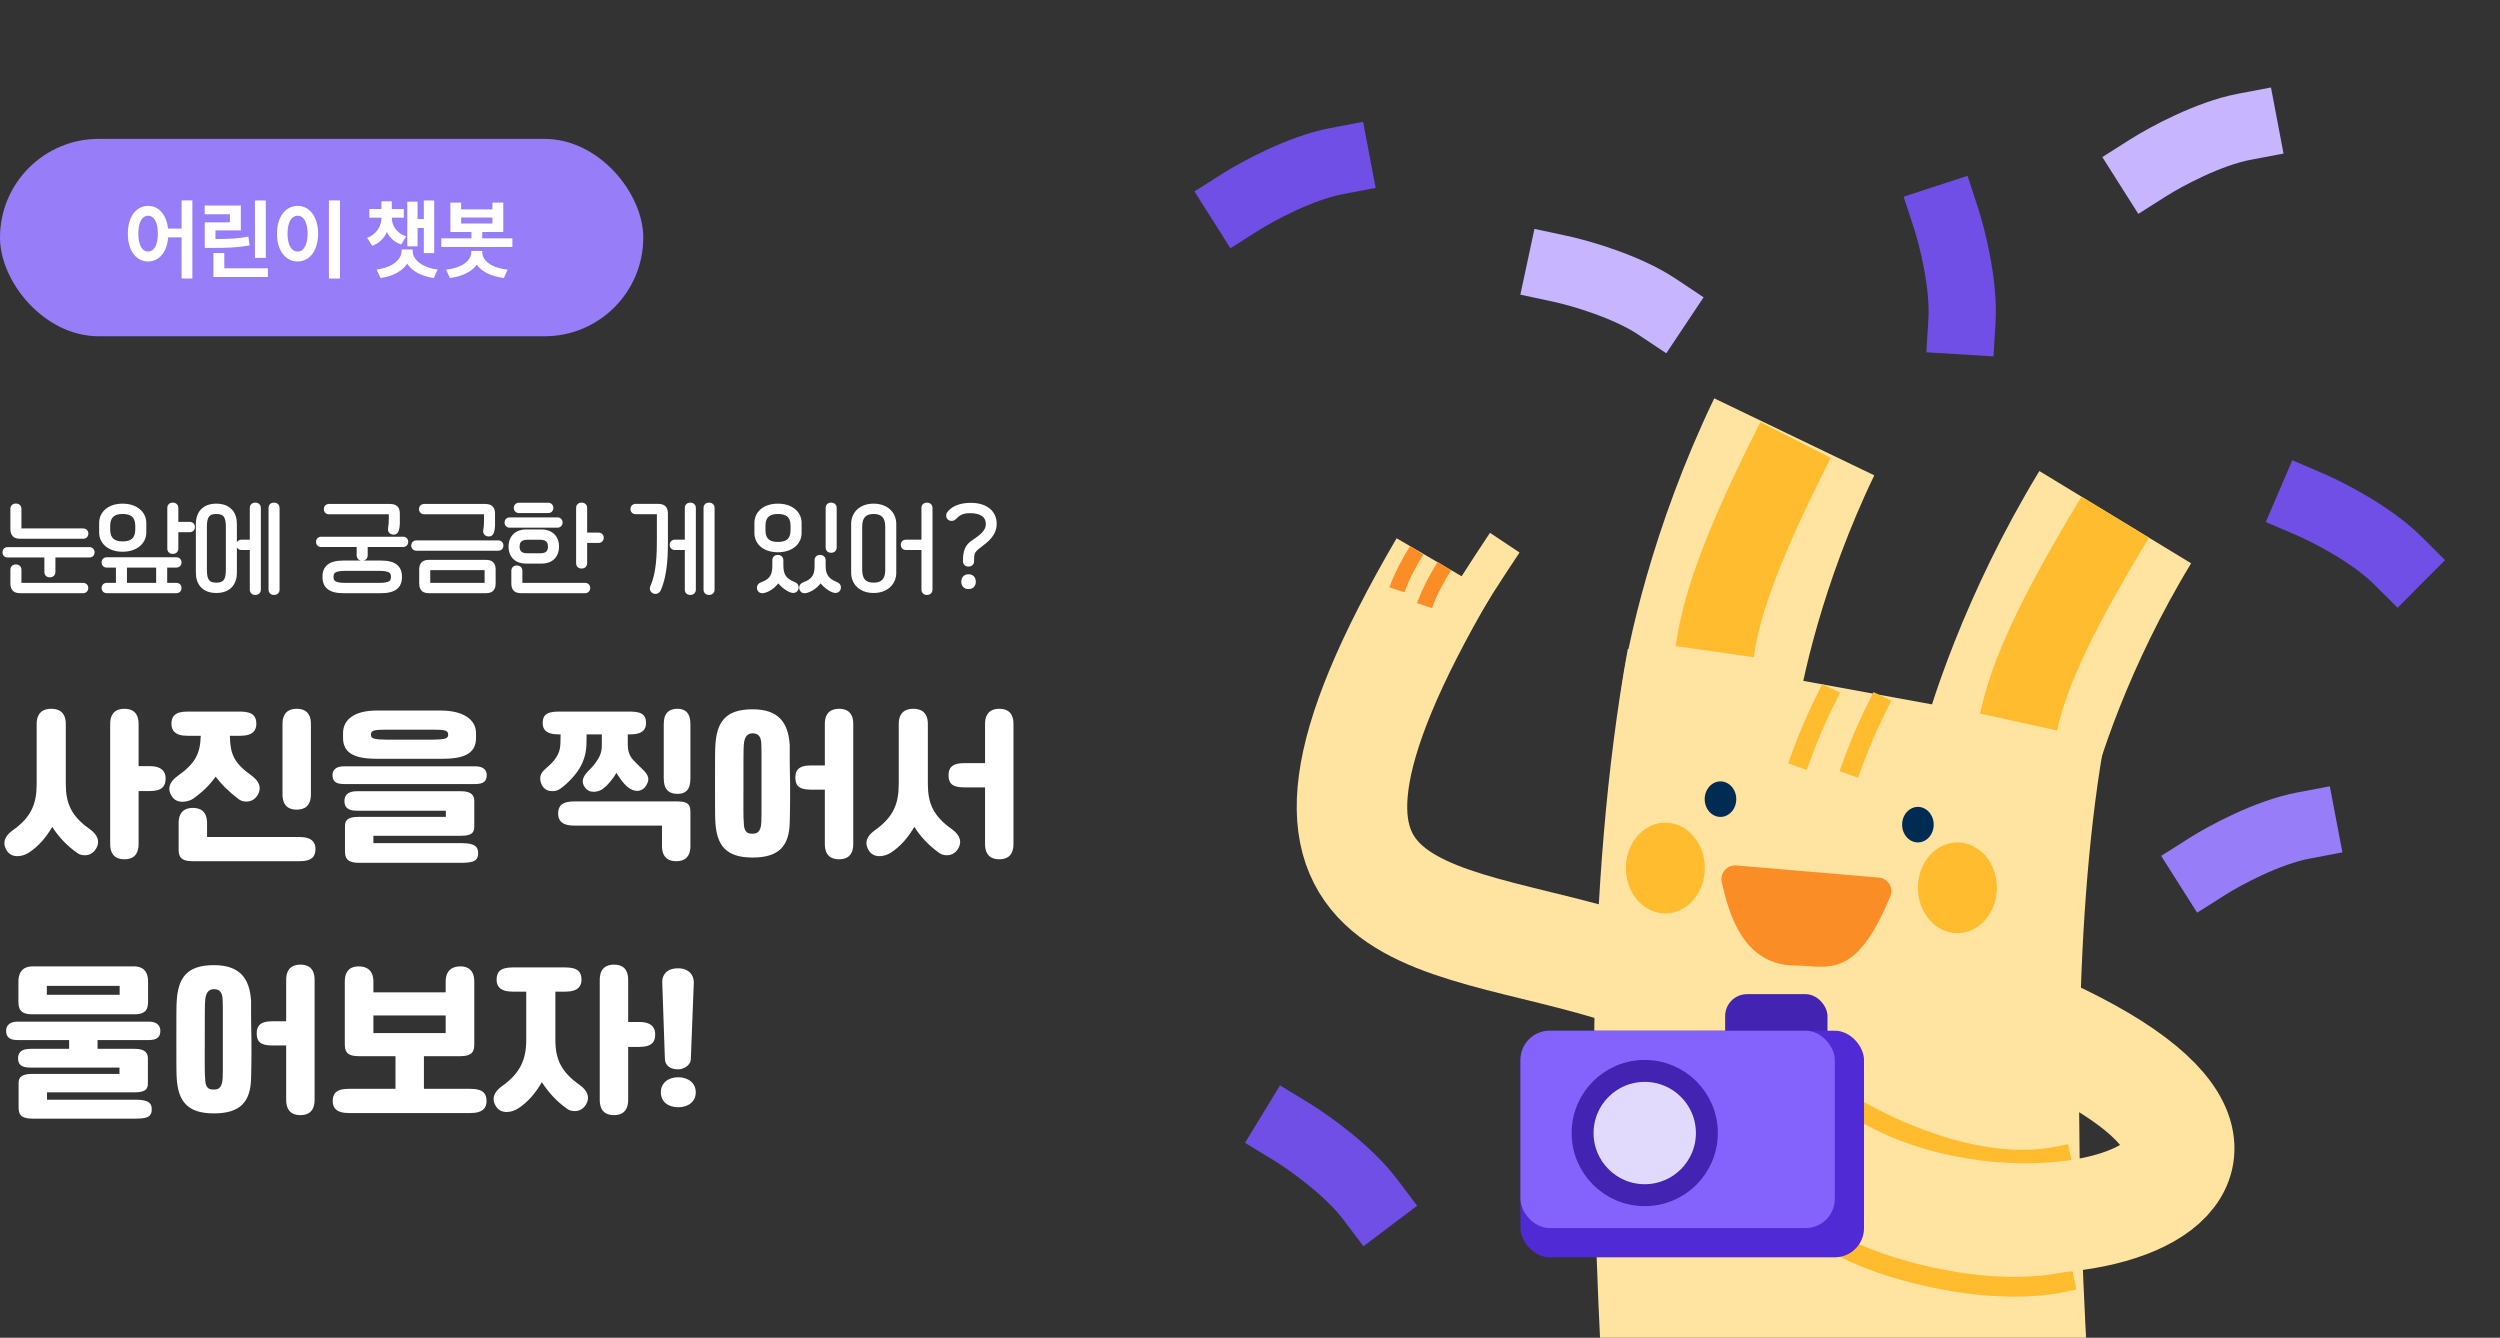 <svg width="342" height="183" viewBox="0 0 342 183" fill="none" xmlns="http://www.w3.org/2000/svg">
<rect x="0" y="0" width="342" height="183" fill="#333333" stroke="none"/>
<rect y="19" width="88" height="27" rx="13.5" fill="#987DF9"/>
<path d="M20.258 28.164C21.699 28.164 22.777 29.348 22.988 31.27H24.84V27.414H26.316V38.102H24.84V32.465H23.006C22.848 34.516 21.746 35.77 20.258 35.77C18.641 35.77 17.48 34.305 17.492 31.961C17.48 29.635 18.641 28.164 20.258 28.164ZM18.922 31.961C18.916 33.549 19.461 34.416 20.258 34.41C21.061 34.416 21.594 33.549 21.594 31.961C21.594 30.379 21.061 29.512 20.258 29.512C19.461 29.512 18.916 30.379 18.922 31.961ZM36.365 27.426V35.277H34.877V27.426H36.365ZM27.998 29.312V28.117H32.944V31.516H29.475V32.699C31.385 32.693 32.592 32.635 33.975 32.371L34.139 33.566C32.586 33.859 31.203 33.918 28.948 33.918H28.01V30.414H31.455V29.312H27.998ZM29.194 37.891V34.621H30.682V36.695H36.647V37.891H29.194ZM46.508 27.414V38.102H44.997V27.414H46.508ZM37.895 31.961C37.889 29.635 39.079 28.164 40.719 28.164C42.325 28.164 43.52 29.635 43.52 31.961C43.52 34.305 42.325 35.77 40.719 35.77C39.079 35.77 37.889 34.305 37.895 31.961ZM39.336 31.961C39.331 33.549 39.887 34.416 40.719 34.41C41.528 34.416 42.073 33.549 42.079 31.961C42.073 30.379 41.528 29.512 40.719 29.512C39.887 29.512 39.331 30.379 39.336 31.961ZM55.239 28.598V29.781H53.599C53.605 30.848 54.214 31.867 55.556 32.336L54.888 33.449C53.938 33.115 53.3 32.5 52.919 31.744C52.544 32.582 51.899 33.268 50.927 33.625L50.224 32.547C51.565 32.031 52.169 30.924 52.181 29.781H50.528V28.598H52.181V27.543H53.599V28.598H55.239ZM51.524 36.871C53.804 36.584 54.946 35.424 54.946 34.305V34.129H56.446V34.305C56.44 35.424 57.6 36.584 59.868 36.871L59.352 38.031C57.606 37.797 56.358 37.07 55.702 36.074C55.04 37.07 53.786 37.797 52.052 38.031L51.524 36.871ZM55.72 33.695V27.59H57.126V29.969H57.981V27.426H59.399V34.633H57.981V31.188H57.126V33.695H55.72ZM63.085 27.719V28.645H67.362V27.719H68.851V31.738H65.968V32.605H70.093V33.789H60.366V32.605H64.491V31.738H61.609V27.719H63.085ZM61.023 36.883C63.343 36.637 64.456 35.576 64.468 34.527V34.328H65.98V34.527C65.974 35.576 67.087 36.637 69.437 36.883L68.921 38.031C67.152 37.803 65.886 37.141 65.224 36.209C64.556 37.141 63.302 37.803 61.55 38.031L61.023 36.883ZM63.085 30.578H67.362V29.758H63.085V30.578Z" fill="white"/>
<mask id="path-3-outside-1_338_9096" maskUnits="userSpaceOnUse" x="0" y="68" width="137" height="14" fill="black">
<rect fill="white" y="68" width="137" height="14"/>
<path d="M12.642 75.556C12.642 75.822 12.46 75.962 12.236 75.962H7.28V78.258C7.28 78.538 7.084 78.678 6.818 78.678C6.552 78.678 6.37 78.538 6.37 78.258V75.962H1.036C0.812 75.962 0.63 75.822 0.63 75.556C0.63 75.29 0.812 75.15 1.036 75.15H12.236C12.46 75.15 12.642 75.29 12.642 75.556ZM2.632 69.606V72.308C2.632 72.532 2.716 72.588 2.87 72.588H11.382C11.606 72.588 11.788 72.728 11.788 72.994C11.788 73.26 11.606 73.4 11.382 73.4H2.73C1.806 73.4 1.722 72.826 1.722 72.308V69.606C1.722 69.326 1.904 69.186 2.17 69.186C2.436 69.186 2.632 69.326 2.632 69.606ZM2.632 77.936V79.756C2.632 79.98 2.716 80.036 2.87 80.036H11.368C11.592 80.036 11.774 80.176 11.774 80.442C11.774 80.708 11.592 80.848 11.368 80.848H2.73C1.806 80.848 1.722 80.274 1.722 79.756V77.936C1.722 77.656 1.904 77.516 2.17 77.516C2.436 77.516 2.632 77.656 2.632 77.936ZM24.531 80.442C24.531 80.708 24.349 80.848 24.125 80.848H14.605C14.381 80.848 14.199 80.708 14.199 80.442C14.199 80.176 14.381 80.036 14.605 80.036H16.159V77.348H14.605C14.381 77.348 14.199 77.208 14.199 76.942C14.199 76.676 14.381 76.536 14.605 76.536H24.125C24.349 76.536 24.531 76.676 24.531 76.942C24.531 77.208 24.349 77.348 24.125 77.348H22.571V80.036H24.125C24.349 80.036 24.531 80.176 24.531 80.442ZM13.863 72.826V71.552C13.863 70.194 14.969 69.2 16.775 69.2C18.539 69.2 19.715 70.18 19.715 71.552V72.826C19.715 74.198 18.539 75.178 16.775 75.178C14.969 75.178 13.863 74.184 13.863 72.826ZM14.773 71.944V72.434C14.773 73.876 15.599 74.366 16.775 74.366C17.979 74.366 18.805 73.876 18.805 72.434V71.944C18.805 70.502 17.979 70.012 16.775 70.012C15.599 70.012 14.773 70.502 14.773 71.944ZM17.069 77.348V80.036H21.661V77.348H17.069ZM26.365 72.098C26.365 72.364 26.183 72.504 25.959 72.504H24.097V75.052C24.097 75.332 23.901 75.472 23.635 75.472C23.369 75.472 23.187 75.332 23.187 75.052V69.48C23.187 69.2 23.369 69.06 23.635 69.06C23.901 69.06 24.097 69.2 24.097 69.48V71.692H25.959C26.183 71.692 26.365 71.832 26.365 72.098ZM27.096 78.356V71.664C27.096 70.32 27.809 69.2 29.587 69.2C31.407 69.2 32.108 70.334 32.108 71.664V78.356C32.108 79.686 31.407 80.82 29.587 80.82C27.809 80.82 27.096 79.7 27.096 78.356ZM28.006 72.056V77.964C28.006 79.42 28.412 80.008 29.587 80.008C30.777 80.008 31.198 79.42 31.198 77.964V72.056C31.198 70.6 30.777 70.012 29.587 70.012C28.412 70.012 28.006 70.6 28.006 72.056ZM32.626 74.534C32.626 74.268 32.807 74.128 33.032 74.128H34.474V69.48C34.474 69.2 34.656 69.06 34.922 69.06C35.188 69.06 35.383 69.2 35.383 69.48V80.666C35.383 80.946 35.188 81.086 34.922 81.086C34.656 81.086 34.474 80.946 34.474 80.666V74.94H33.032C32.807 74.94 32.626 74.8 32.626 74.534ZM37.035 80.666V69.48C37.035 69.2 37.218 69.06 37.483 69.06C37.749 69.06 37.946 69.2 37.946 69.48V80.666C37.946 80.946 37.749 81.086 37.483 81.086C37.218 81.086 37.035 80.946 37.035 80.666ZM54.691 78.916C54.691 80.19 53.963 80.848 52.129 80.848H46.977C45.143 80.848 44.415 80.19 44.415 78.916C44.415 77.642 45.143 76.984 46.977 76.984H52.129C53.963 76.984 54.691 77.642 54.691 78.916ZM53.781 78.916C53.781 78.174 53.389 77.796 51.933 77.796H47.173C45.717 77.796 45.325 78.174 45.325 78.916C45.325 79.658 45.717 80.036 47.173 80.036H51.933C53.389 80.036 53.781 79.658 53.781 78.916ZM55.545 74.128C55.545 74.394 55.363 74.534 55.139 74.534H50.001V75.976C50.001 76.256 49.805 76.396 49.539 76.396C49.273 76.396 49.091 76.256 49.091 75.976V74.534H43.939C43.715 74.534 43.533 74.394 43.533 74.128C43.533 73.862 43.715 73.722 43.939 73.722H55.139C55.363 73.722 55.545 73.862 55.545 74.128ZM44.597 69.648C44.597 69.382 44.779 69.242 45.003 69.242H53.389C54.313 69.242 54.397 69.816 54.397 70.334V70.908C54.397 71.188 54.439 71.916 54.285 72.42C54.187 72.77 54.033 72.868 53.739 72.826C53.445 72.77 53.333 72.588 53.389 72.266C53.459 71.888 53.487 71.44 53.487 71.006V70.334C53.487 70.11 53.403 70.054 53.249 70.054H45.003C44.779 70.054 44.597 69.914 44.597 69.648ZM58.656 76.886H66.496C67.42 76.886 67.504 77.46 67.504 77.978V79.756C67.504 80.274 67.42 80.848 66.496 80.848H58.656C57.732 80.848 57.648 80.274 57.648 79.756V77.978C57.648 77.46 57.732 76.886 58.656 76.886ZM58.796 80.036H66.356C66.51 80.036 66.594 79.98 66.594 79.756V77.978C66.594 77.754 66.51 77.698 66.356 77.698H58.796C58.642 77.698 58.558 77.754 58.558 77.978V79.756C58.558 79.98 58.642 80.036 58.796 80.036ZM68.568 74.632C68.568 74.898 68.386 75.038 68.162 75.038H56.962C56.738 75.038 56.556 74.898 56.556 74.632C56.556 74.366 56.738 74.226 56.962 74.226H68.162C68.386 74.226 68.568 74.366 68.568 74.632ZM57.62 69.648C57.62 69.382 57.802 69.242 58.026 69.242H66.412C67.336 69.242 67.42 69.816 67.42 70.334V71.16C67.42 71.44 67.462 72.168 67.308 72.672C67.21 73.022 67.056 73.12 66.762 73.078C66.468 73.022 66.356 72.84 66.412 72.518C66.482 72.14 66.51 71.692 66.51 71.258V70.334C66.51 70.11 66.426 70.054 66.272 70.054H58.026C57.802 70.054 57.62 69.914 57.62 69.648ZM76.173 74.772C76.173 76.158 75.249 76.802 74.115 76.802H71.931C70.797 76.802 69.873 76.158 69.873 74.772C69.873 73.358 70.853 72.728 71.931 72.728H74.115C75.193 72.728 76.173 73.358 76.173 74.772ZM71.161 78.076V79.756C71.161 79.98 71.245 80.036 71.399 80.036H80.037C80.261 80.036 80.443 80.176 80.443 80.442C80.443 80.708 80.261 80.848 80.037 80.848H71.259C70.335 80.848 70.251 80.274 70.251 79.756V78.076C70.251 77.796 70.433 77.656 70.699 77.656C70.965 77.656 71.161 77.796 71.161 78.076ZM75.263 74.772C75.263 74.324 75.123 73.54 73.919 73.54H72.127C70.923 73.54 70.783 74.324 70.783 74.772C70.783 75.29 70.965 75.99 72.127 75.99H73.919C75.081 75.99 75.263 75.29 75.263 74.772ZM82.291 73.568C82.291 73.834 82.109 73.974 81.885 73.974H80.023V77.054C80.023 77.334 79.827 77.474 79.561 77.474C79.295 77.474 79.113 77.334 79.113 77.054V69.48C79.113 69.2 79.295 69.06 79.561 69.06C79.827 69.06 80.023 69.2 80.023 69.48V73.162H81.885C82.109 73.162 82.291 73.302 82.291 73.568ZM76.663 71.482C76.663 71.748 76.481 71.888 76.257 71.888H69.733C69.509 71.888 69.327 71.748 69.327 71.482C69.327 71.216 69.509 71.076 69.733 71.076H76.257C76.481 71.076 76.663 71.216 76.663 71.482ZM75.403 69.48C75.403 69.746 75.221 69.886 74.997 69.886H70.993C70.769 69.886 70.587 69.746 70.587 69.48C70.587 69.214 70.769 69.074 70.993 69.074H74.997C75.221 69.074 75.403 69.214 75.403 69.48ZM86.549 69.634C86.549 69.368 86.731 69.228 86.955 69.228H90.063C90.987 69.228 91.071 69.802 91.071 70.32V73.876C91.071 75.542 91.071 78.482 90.119 80.624C89.965 80.946 89.657 81.016 89.433 80.89C89.209 80.764 89.139 80.512 89.265 80.246C90.119 78.356 90.161 75.696 90.161 73.694V70.32C90.161 70.096 90.077 70.04 89.923 70.04H86.955C86.731 70.04 86.549 69.9 86.549 69.634ZM91.911 74.534C91.911 74.268 92.093 74.128 92.317 74.128H93.983V69.48C93.983 69.2 94.165 69.06 94.431 69.06C94.697 69.06 94.893 69.2 94.893 69.48V80.666C94.893 80.946 94.697 81.086 94.431 81.086C94.165 81.086 93.983 80.946 93.983 80.666V74.94H92.317C92.093 74.94 91.911 74.8 91.911 74.534ZM96.545 80.666V69.48C96.545 69.2 96.727 69.06 96.993 69.06C97.259 69.06 97.455 69.2 97.455 69.48V80.666C97.455 80.946 97.259 81.086 96.993 81.086C96.727 81.086 96.545 80.946 96.545 80.666ZM113.249 74.898V69.48C113.249 69.2 113.431 69.06 113.697 69.06C113.963 69.06 114.159 69.2 114.159 69.48V74.898C114.159 75.178 113.963 75.318 113.697 75.318C113.431 75.318 113.249 75.178 113.249 74.898ZM103.505 72.924V71.538C103.505 70.18 104.625 69.2 106.417 69.2C108.195 69.2 109.357 70.166 109.357 71.538V72.924C109.357 74.282 108.181 75.248 106.417 75.248C104.625 75.248 103.505 74.268 103.505 72.924ZM104.415 71.93V72.532C104.415 73.974 105.241 74.436 106.417 74.436C107.649 74.436 108.447 73.946 108.447 72.532V71.93C108.447 70.46 107.593 70.012 106.417 70.012C105.227 70.012 104.415 70.502 104.415 71.93ZM112.647 76.634V77.278C112.647 78.44 112.871 79.322 114.397 79.91C114.663 80.008 114.789 80.232 114.719 80.498C114.649 80.764 114.397 80.876 114.075 80.778C113.515 80.624 112.661 79.952 112.241 79.28C111.947 79.868 111.107 80.624 110.295 80.82C109.945 80.904 109.721 80.806 109.651 80.54C109.581 80.274 109.707 80.05 109.973 79.952C111.611 79.364 111.737 78.398 111.737 77.278V76.634C111.737 76.354 111.919 76.214 112.185 76.214C112.451 76.214 112.647 76.354 112.647 76.634ZM106.865 76.634V77.278C106.865 78.44 107.089 79.322 108.615 79.91C108.881 80.008 109.007 80.232 108.937 80.498C108.867 80.764 108.615 80.876 108.293 80.778C107.733 80.624 106.879 79.952 106.459 79.28C106.165 79.868 105.325 80.624 104.513 80.82C104.163 80.904 103.939 80.806 103.869 80.54C103.799 80.274 103.925 80.05 104.191 79.952C105.829 79.364 105.955 78.398 105.955 77.278V76.634C105.955 76.354 106.137 76.214 106.403 76.214C106.669 76.214 106.865 76.354 106.865 76.634ZM116.738 78.356V71.664C116.738 70.334 117.704 69.2 119.51 69.2C121.274 69.2 122.31 70.306 122.31 71.664V78.356C122.31 79.714 121.274 80.82 119.51 80.82C117.704 80.82 116.738 79.686 116.738 78.356ZM117.648 72.056V77.964C117.648 79.42 118.334 80.008 119.51 80.008C120.7 80.008 121.4 79.42 121.4 77.964V72.056C121.4 70.6 120.7 70.012 119.51 70.012C118.334 70.012 117.648 70.6 117.648 72.056ZM123.528 74.534C123.528 74.268 123.71 74.128 123.934 74.128H126.356V69.48C126.356 69.2 126.538 69.06 126.804 69.06C127.07 69.06 127.266 69.2 127.266 69.48V80.666C127.266 80.946 127.07 81.086 126.804 81.086C126.538 81.086 126.356 80.946 126.356 80.666V74.94H123.934C123.71 74.94 123.528 74.8 123.528 74.534ZM136.046 71.636C136.046 73.092 135.01 73.848 134.016 74.618C132.938 75.402 132.952 75.752 132.952 76.858C132.952 77.012 132.756 77.208 132.518 77.208C132.252 77.208 132.028 77.082 132.028 76.76C132.028 75.416 132.308 74.688 133.19 74.142C134.142 73.498 135.164 72.784 135.164 71.706C135.164 70.53 134.282 69.9 132.714 69.9C131.482 69.9 131.034 70.32 130.544 70.81C130.362 70.978 130.11 71.02 129.886 70.866C129.732 70.768 129.676 70.446 129.83 70.236C130.278 69.62 131.258 69.088 132.784 69.088C135.066 69.088 136.046 70.292 136.046 71.636ZM131.804 79.588C131.804 79.07 132.112 78.86 132.49 78.86C132.882 78.86 133.19 79.07 133.19 79.588C133.19 80.078 132.882 80.288 132.49 80.288C132.112 80.288 131.804 80.078 131.804 79.588Z"/>
</mask>
<path d="M12.642 75.556C12.642 75.822 12.46 75.962 12.236 75.962H7.28V78.258C7.28 78.538 7.084 78.678 6.818 78.678C6.552 78.678 6.37 78.538 6.37 78.258V75.962H1.036C0.812 75.962 0.63 75.822 0.63 75.556C0.63 75.29 0.812 75.15 1.036 75.15H12.236C12.46 75.15 12.642 75.29 12.642 75.556ZM2.632 69.606V72.308C2.632 72.532 2.716 72.588 2.87 72.588H11.382C11.606 72.588 11.788 72.728 11.788 72.994C11.788 73.26 11.606 73.4 11.382 73.4H2.73C1.806 73.4 1.722 72.826 1.722 72.308V69.606C1.722 69.326 1.904 69.186 2.17 69.186C2.436 69.186 2.632 69.326 2.632 69.606ZM2.632 77.936V79.756C2.632 79.98 2.716 80.036 2.87 80.036H11.368C11.592 80.036 11.774 80.176 11.774 80.442C11.774 80.708 11.592 80.848 11.368 80.848H2.73C1.806 80.848 1.722 80.274 1.722 79.756V77.936C1.722 77.656 1.904 77.516 2.17 77.516C2.436 77.516 2.632 77.656 2.632 77.936ZM24.531 80.442C24.531 80.708 24.349 80.848 24.125 80.848H14.605C14.381 80.848 14.199 80.708 14.199 80.442C14.199 80.176 14.381 80.036 14.605 80.036H16.159V77.348H14.605C14.381 77.348 14.199 77.208 14.199 76.942C14.199 76.676 14.381 76.536 14.605 76.536H24.125C24.349 76.536 24.531 76.676 24.531 76.942C24.531 77.208 24.349 77.348 24.125 77.348H22.571V80.036H24.125C24.349 80.036 24.531 80.176 24.531 80.442ZM13.863 72.826V71.552C13.863 70.194 14.969 69.2 16.775 69.2C18.539 69.2 19.715 70.18 19.715 71.552V72.826C19.715 74.198 18.539 75.178 16.775 75.178C14.969 75.178 13.863 74.184 13.863 72.826ZM14.773 71.944V72.434C14.773 73.876 15.599 74.366 16.775 74.366C17.979 74.366 18.805 73.876 18.805 72.434V71.944C18.805 70.502 17.979 70.012 16.775 70.012C15.599 70.012 14.773 70.502 14.773 71.944ZM17.069 77.348V80.036H21.661V77.348H17.069ZM26.365 72.098C26.365 72.364 26.183 72.504 25.959 72.504H24.097V75.052C24.097 75.332 23.901 75.472 23.635 75.472C23.369 75.472 23.187 75.332 23.187 75.052V69.48C23.187 69.2 23.369 69.06 23.635 69.06C23.901 69.06 24.097 69.2 24.097 69.48V71.692H25.959C26.183 71.692 26.365 71.832 26.365 72.098ZM27.096 78.356V71.664C27.096 70.32 27.809 69.2 29.587 69.2C31.407 69.2 32.108 70.334 32.108 71.664V78.356C32.108 79.686 31.407 80.82 29.587 80.82C27.809 80.82 27.096 79.7 27.096 78.356ZM28.006 72.056V77.964C28.006 79.42 28.412 80.008 29.587 80.008C30.777 80.008 31.198 79.42 31.198 77.964V72.056C31.198 70.6 30.777 70.012 29.587 70.012C28.412 70.012 28.006 70.6 28.006 72.056ZM32.626 74.534C32.626 74.268 32.807 74.128 33.032 74.128H34.474V69.48C34.474 69.2 34.656 69.06 34.922 69.06C35.188 69.06 35.383 69.2 35.383 69.48V80.666C35.383 80.946 35.188 81.086 34.922 81.086C34.656 81.086 34.474 80.946 34.474 80.666V74.94H33.032C32.807 74.94 32.626 74.8 32.626 74.534ZM37.035 80.666V69.48C37.035 69.2 37.218 69.06 37.483 69.06C37.749 69.06 37.946 69.2 37.946 69.48V80.666C37.946 80.946 37.749 81.086 37.483 81.086C37.218 81.086 37.035 80.946 37.035 80.666ZM54.691 78.916C54.691 80.19 53.963 80.848 52.129 80.848H46.977C45.143 80.848 44.415 80.19 44.415 78.916C44.415 77.642 45.143 76.984 46.977 76.984H52.129C53.963 76.984 54.691 77.642 54.691 78.916ZM53.781 78.916C53.781 78.174 53.389 77.796 51.933 77.796H47.173C45.717 77.796 45.325 78.174 45.325 78.916C45.325 79.658 45.717 80.036 47.173 80.036H51.933C53.389 80.036 53.781 79.658 53.781 78.916ZM55.545 74.128C55.545 74.394 55.363 74.534 55.139 74.534H50.001V75.976C50.001 76.256 49.805 76.396 49.539 76.396C49.273 76.396 49.091 76.256 49.091 75.976V74.534H43.939C43.715 74.534 43.533 74.394 43.533 74.128C43.533 73.862 43.715 73.722 43.939 73.722H55.139C55.363 73.722 55.545 73.862 55.545 74.128ZM44.597 69.648C44.597 69.382 44.779 69.242 45.003 69.242H53.389C54.313 69.242 54.397 69.816 54.397 70.334V70.908C54.397 71.188 54.439 71.916 54.285 72.42C54.187 72.77 54.033 72.868 53.739 72.826C53.445 72.77 53.333 72.588 53.389 72.266C53.459 71.888 53.487 71.44 53.487 71.006V70.334C53.487 70.11 53.403 70.054 53.249 70.054H45.003C44.779 70.054 44.597 69.914 44.597 69.648ZM58.656 76.886H66.496C67.42 76.886 67.504 77.46 67.504 77.978V79.756C67.504 80.274 67.42 80.848 66.496 80.848H58.656C57.732 80.848 57.648 80.274 57.648 79.756V77.978C57.648 77.46 57.732 76.886 58.656 76.886ZM58.796 80.036H66.356C66.51 80.036 66.594 79.98 66.594 79.756V77.978C66.594 77.754 66.51 77.698 66.356 77.698H58.796C58.642 77.698 58.558 77.754 58.558 77.978V79.756C58.558 79.98 58.642 80.036 58.796 80.036ZM68.568 74.632C68.568 74.898 68.386 75.038 68.162 75.038H56.962C56.738 75.038 56.556 74.898 56.556 74.632C56.556 74.366 56.738 74.226 56.962 74.226H68.162C68.386 74.226 68.568 74.366 68.568 74.632ZM57.62 69.648C57.62 69.382 57.802 69.242 58.026 69.242H66.412C67.336 69.242 67.42 69.816 67.42 70.334V71.16C67.42 71.44 67.462 72.168 67.308 72.672C67.21 73.022 67.056 73.12 66.762 73.078C66.468 73.022 66.356 72.84 66.412 72.518C66.482 72.14 66.51 71.692 66.51 71.258V70.334C66.51 70.11 66.426 70.054 66.272 70.054H58.026C57.802 70.054 57.62 69.914 57.62 69.648ZM76.173 74.772C76.173 76.158 75.249 76.802 74.115 76.802H71.931C70.797 76.802 69.873 76.158 69.873 74.772C69.873 73.358 70.853 72.728 71.931 72.728H74.115C75.193 72.728 76.173 73.358 76.173 74.772ZM71.161 78.076V79.756C71.161 79.98 71.245 80.036 71.399 80.036H80.037C80.261 80.036 80.443 80.176 80.443 80.442C80.443 80.708 80.261 80.848 80.037 80.848H71.259C70.335 80.848 70.251 80.274 70.251 79.756V78.076C70.251 77.796 70.433 77.656 70.699 77.656C70.965 77.656 71.161 77.796 71.161 78.076ZM75.263 74.772C75.263 74.324 75.123 73.54 73.919 73.54H72.127C70.923 73.54 70.783 74.324 70.783 74.772C70.783 75.29 70.965 75.99 72.127 75.99H73.919C75.081 75.99 75.263 75.29 75.263 74.772ZM82.291 73.568C82.291 73.834 82.109 73.974 81.885 73.974H80.023V77.054C80.023 77.334 79.827 77.474 79.561 77.474C79.295 77.474 79.113 77.334 79.113 77.054V69.48C79.113 69.2 79.295 69.06 79.561 69.06C79.827 69.06 80.023 69.2 80.023 69.48V73.162H81.885C82.109 73.162 82.291 73.302 82.291 73.568ZM76.663 71.482C76.663 71.748 76.481 71.888 76.257 71.888H69.733C69.509 71.888 69.327 71.748 69.327 71.482C69.327 71.216 69.509 71.076 69.733 71.076H76.257C76.481 71.076 76.663 71.216 76.663 71.482ZM75.403 69.48C75.403 69.746 75.221 69.886 74.997 69.886H70.993C70.769 69.886 70.587 69.746 70.587 69.48C70.587 69.214 70.769 69.074 70.993 69.074H74.997C75.221 69.074 75.403 69.214 75.403 69.48ZM86.549 69.634C86.549 69.368 86.731 69.228 86.955 69.228H90.063C90.987 69.228 91.071 69.802 91.071 70.32V73.876C91.071 75.542 91.071 78.482 90.119 80.624C89.965 80.946 89.657 81.016 89.433 80.89C89.209 80.764 89.139 80.512 89.265 80.246C90.119 78.356 90.161 75.696 90.161 73.694V70.32C90.161 70.096 90.077 70.04 89.923 70.04H86.955C86.731 70.04 86.549 69.9 86.549 69.634ZM91.911 74.534C91.911 74.268 92.093 74.128 92.317 74.128H93.983V69.48C93.983 69.2 94.165 69.06 94.431 69.06C94.697 69.06 94.893 69.2 94.893 69.48V80.666C94.893 80.946 94.697 81.086 94.431 81.086C94.165 81.086 93.983 80.946 93.983 80.666V74.94H92.317C92.093 74.94 91.911 74.8 91.911 74.534ZM96.545 80.666V69.48C96.545 69.2 96.727 69.06 96.993 69.06C97.259 69.06 97.455 69.2 97.455 69.48V80.666C97.455 80.946 97.259 81.086 96.993 81.086C96.727 81.086 96.545 80.946 96.545 80.666ZM113.249 74.898V69.48C113.249 69.2 113.431 69.06 113.697 69.06C113.963 69.06 114.159 69.2 114.159 69.48V74.898C114.159 75.178 113.963 75.318 113.697 75.318C113.431 75.318 113.249 75.178 113.249 74.898ZM103.505 72.924V71.538C103.505 70.18 104.625 69.2 106.417 69.2C108.195 69.2 109.357 70.166 109.357 71.538V72.924C109.357 74.282 108.181 75.248 106.417 75.248C104.625 75.248 103.505 74.268 103.505 72.924ZM104.415 71.93V72.532C104.415 73.974 105.241 74.436 106.417 74.436C107.649 74.436 108.447 73.946 108.447 72.532V71.93C108.447 70.46 107.593 70.012 106.417 70.012C105.227 70.012 104.415 70.502 104.415 71.93ZM112.647 76.634V77.278C112.647 78.44 112.871 79.322 114.397 79.91C114.663 80.008 114.789 80.232 114.719 80.498C114.649 80.764 114.397 80.876 114.075 80.778C113.515 80.624 112.661 79.952 112.241 79.28C111.947 79.868 111.107 80.624 110.295 80.82C109.945 80.904 109.721 80.806 109.651 80.54C109.581 80.274 109.707 80.05 109.973 79.952C111.611 79.364 111.737 78.398 111.737 77.278V76.634C111.737 76.354 111.919 76.214 112.185 76.214C112.451 76.214 112.647 76.354 112.647 76.634ZM106.865 76.634V77.278C106.865 78.44 107.089 79.322 108.615 79.91C108.881 80.008 109.007 80.232 108.937 80.498C108.867 80.764 108.615 80.876 108.293 80.778C107.733 80.624 106.879 79.952 106.459 79.28C106.165 79.868 105.325 80.624 104.513 80.82C104.163 80.904 103.939 80.806 103.869 80.54C103.799 80.274 103.925 80.05 104.191 79.952C105.829 79.364 105.955 78.398 105.955 77.278V76.634C105.955 76.354 106.137 76.214 106.403 76.214C106.669 76.214 106.865 76.354 106.865 76.634ZM116.738 78.356V71.664C116.738 70.334 117.704 69.2 119.51 69.2C121.274 69.2 122.31 70.306 122.31 71.664V78.356C122.31 79.714 121.274 80.82 119.51 80.82C117.704 80.82 116.738 79.686 116.738 78.356ZM117.648 72.056V77.964C117.648 79.42 118.334 80.008 119.51 80.008C120.7 80.008 121.4 79.42 121.4 77.964V72.056C121.4 70.6 120.7 70.012 119.51 70.012C118.334 70.012 117.648 70.6 117.648 72.056ZM123.528 74.534C123.528 74.268 123.71 74.128 123.934 74.128H126.356V69.48C126.356 69.2 126.538 69.06 126.804 69.06C127.07 69.06 127.266 69.2 127.266 69.48V80.666C127.266 80.946 127.07 81.086 126.804 81.086C126.538 81.086 126.356 80.946 126.356 80.666V74.94H123.934C123.71 74.94 123.528 74.8 123.528 74.534ZM136.046 71.636C136.046 73.092 135.01 73.848 134.016 74.618C132.938 75.402 132.952 75.752 132.952 76.858C132.952 77.012 132.756 77.208 132.518 77.208C132.252 77.208 132.028 77.082 132.028 76.76C132.028 75.416 132.308 74.688 133.19 74.142C134.142 73.498 135.164 72.784 135.164 71.706C135.164 70.53 134.282 69.9 132.714 69.9C131.482 69.9 131.034 70.32 130.544 70.81C130.362 70.978 130.11 71.02 129.886 70.866C129.732 70.768 129.676 70.446 129.83 70.236C130.278 69.62 131.258 69.088 132.784 69.088C135.066 69.088 136.046 70.292 136.046 71.636ZM131.804 79.588C131.804 79.07 132.112 78.86 132.49 78.86C132.882 78.86 133.19 79.07 133.19 79.588C133.19 80.078 132.882 80.288 132.49 80.288C132.112 80.288 131.804 80.078 131.804 79.588Z" fill="white"/>
<path d="M7.28 75.962V75.662H6.98V75.962H7.28ZM6.37 75.962H6.67V75.662H6.37V75.962ZM12.342 75.556C12.342 75.617 12.323 75.635 12.319 75.639C12.311 75.647 12.287 75.662 12.236 75.662V76.262C12.409 76.262 12.588 76.207 12.727 76.079C12.87 75.946 12.942 75.761 12.942 75.556H12.342ZM12.236 75.662H7.28V76.262H12.236V75.662ZM6.98 75.962V78.258H7.58V75.962H6.98ZM6.98 78.258C6.98 78.293 6.974 78.313 6.97 78.323C6.965 78.333 6.96 78.339 6.954 78.344C6.941 78.356 6.902 78.378 6.818 78.378V78.978C7 78.978 7.192 78.93 7.343 78.802C7.501 78.667 7.58 78.474 7.58 78.258H6.98ZM6.818 78.378C6.734 78.378 6.702 78.356 6.694 78.349C6.691 78.346 6.67 78.33 6.67 78.258H6.07C6.07 78.466 6.14 78.66 6.295 78.797C6.444 78.93 6.636 78.978 6.818 78.978V78.378ZM6.67 78.258V75.962H6.07V78.258H6.67ZM6.37 75.662H1.036V76.262H6.37V75.662ZM1.036 75.662C0.985 75.662 0.961 75.647 0.953 75.639C0.948 75.635 0.93 75.617 0.93 75.556H0.33C0.33 75.761 0.403 75.946 0.545 76.079C0.684 76.207 0.863 76.262 1.036 76.262V75.662ZM0.93 75.556C0.93 75.495 0.948 75.477 0.953 75.473C0.961 75.465 0.985 75.45 1.036 75.45V74.85C0.863 74.85 0.684 74.905 0.545 75.033C0.403 75.166 0.33 75.351 0.33 75.556H0.93ZM1.036 75.45H12.236V74.85H1.036V75.45ZM12.236 75.45C12.287 75.45 12.311 75.465 12.319 75.473C12.323 75.477 12.342 75.495 12.342 75.556H12.942C12.942 75.351 12.87 75.166 12.727 75.033C12.588 74.905 12.409 74.85 12.236 74.85V75.45ZM2.332 69.606V72.308H2.932V69.606H2.332ZM2.332 72.308C2.332 72.444 2.355 72.612 2.477 72.74C2.603 72.872 2.768 72.888 2.87 72.888V72.288C2.847 72.288 2.845 72.286 2.853 72.288C2.858 72.29 2.867 72.293 2.878 72.299C2.889 72.305 2.9 72.314 2.91 72.324C2.931 72.346 2.936 72.365 2.936 72.365C2.936 72.363 2.932 72.347 2.932 72.308H2.332ZM2.87 72.888H11.382V72.288H2.87V72.888ZM11.382 72.888C11.433 72.888 11.457 72.903 11.465 72.911C11.47 72.915 11.488 72.933 11.488 72.994H12.088C12.088 72.789 12.015 72.604 11.873 72.471C11.734 72.343 11.555 72.288 11.382 72.288V72.888ZM11.488 72.994C11.488 73.055 11.47 73.073 11.465 73.077C11.457 73.085 11.433 73.1 11.382 73.1V73.7C11.555 73.7 11.734 73.645 11.873 73.517C12.015 73.384 12.088 73.199 12.088 72.994H11.488ZM11.382 73.1H2.73V73.7H11.382V73.1ZM2.73 73.1C2.334 73.1 2.194 72.982 2.13 72.884C2.047 72.757 2.022 72.566 2.022 72.308H1.422C1.422 72.568 1.439 72.923 1.629 73.213C1.838 73.531 2.202 73.7 2.73 73.7V73.1ZM2.022 72.308V69.606H1.422V72.308H2.022ZM2.022 69.606C2.022 69.534 2.043 69.518 2.046 69.515C2.054 69.508 2.086 69.486 2.17 69.486V68.886C1.988 68.886 1.796 68.934 1.647 69.067C1.492 69.204 1.422 69.398 1.422 69.606H2.022ZM2.17 69.486C2.254 69.486 2.293 69.508 2.306 69.519C2.312 69.525 2.317 69.531 2.322 69.541C2.326 69.551 2.332 69.571 2.332 69.606H2.932C2.932 69.391 2.853 69.197 2.695 69.062C2.544 68.934 2.352 68.886 2.17 68.886V69.486ZM2.332 77.936V79.756H2.932V77.936H2.332ZM2.332 79.756C2.332 79.892 2.355 80.06 2.477 80.188C2.603 80.32 2.768 80.336 2.87 80.336V79.736C2.847 79.736 2.845 79.734 2.853 79.736C2.858 79.738 2.867 79.741 2.878 79.747C2.889 79.753 2.9 79.762 2.91 79.772C2.931 79.794 2.936 79.814 2.936 79.813C2.936 79.811 2.932 79.795 2.932 79.756H2.332ZM2.87 80.336H11.368V79.736H2.87V80.336ZM11.368 80.336C11.419 80.336 11.443 80.351 11.451 80.359C11.456 80.363 11.474 80.381 11.474 80.442H12.074C12.074 80.237 12.002 80.052 11.859 79.919C11.72 79.791 11.541 79.736 11.368 79.736V80.336ZM11.474 80.442C11.474 80.503 11.456 80.521 11.451 80.525C11.443 80.533 11.419 80.548 11.368 80.548V81.148C11.541 81.148 11.72 81.093 11.859 80.965C12.002 80.832 12.074 80.647 12.074 80.442H11.474ZM11.368 80.548H2.73V81.148H11.368V80.548ZM2.73 80.548C2.334 80.548 2.194 80.43 2.13 80.332C2.047 80.205 2.022 80.014 2.022 79.756H1.422C1.422 80.016 1.439 80.371 1.629 80.661C1.838 80.979 2.202 81.148 2.73 81.148V80.548ZM2.022 79.756V77.936H1.422V79.756H2.022ZM2.022 77.936C2.022 77.864 2.043 77.848 2.046 77.845C2.054 77.838 2.086 77.816 2.17 77.816V77.216C1.988 77.216 1.796 77.264 1.647 77.397C1.492 77.534 1.422 77.728 1.422 77.936H2.022ZM2.17 77.816C2.254 77.816 2.293 77.838 2.306 77.85C2.312 77.855 2.317 77.861 2.322 77.871C2.326 77.881 2.332 77.901 2.332 77.936H2.932C2.932 77.721 2.853 77.527 2.695 77.392C2.544 77.264 2.352 77.216 2.17 77.216V77.816ZM16.159 80.036V80.336H16.459V80.036H16.159ZM16.159 77.348H16.459V77.048H16.159V77.348ZM22.571 77.348V77.048H22.271V77.348H22.571ZM22.571 80.036H22.271V80.336H22.571V80.036ZM17.069 77.348V77.048H16.769V77.348H17.069ZM17.069 80.036H16.769V80.336H17.069V80.036ZM21.661 80.036V80.336H21.961V80.036H21.661ZM21.661 77.348H21.961V77.048H21.661V77.348ZM24.097 72.504V72.204H23.797V72.504H24.097ZM24.097 71.692H23.797V71.992H24.097V71.692ZM24.231 80.442C24.231 80.503 24.212 80.521 24.208 80.525C24.199 80.533 24.175 80.548 24.125 80.548V81.148C24.298 81.148 24.477 81.093 24.616 80.965C24.758 80.832 24.831 80.647 24.831 80.442H24.231ZM24.125 80.548H14.605V81.148H24.125V80.548ZM14.605 80.548C14.554 80.548 14.53 80.533 14.522 80.525C14.517 80.521 14.499 80.503 14.499 80.442H13.899C13.899 80.647 13.971 80.832 14.114 80.965C14.252 81.093 14.431 81.148 14.605 81.148V80.548ZM14.499 80.442C14.499 80.381 14.517 80.363 14.522 80.359C14.53 80.351 14.554 80.336 14.605 80.336V79.736C14.431 79.736 14.252 79.791 14.114 79.919C13.971 80.052 13.899 80.237 13.899 80.442H14.499ZM14.605 80.336H16.159V79.736H14.605V80.336ZM16.459 80.036V77.348H15.859V80.036H16.459ZM16.159 77.048H14.605V77.648H16.159V77.048ZM14.605 77.048C14.554 77.048 14.53 77.033 14.522 77.025C14.517 77.021 14.499 77.003 14.499 76.942H13.899C13.899 77.147 13.971 77.332 14.114 77.465C14.252 77.593 14.431 77.648 14.605 77.648V77.048ZM14.499 76.942C14.499 76.881 14.517 76.863 14.522 76.859C14.53 76.851 14.554 76.836 14.605 76.836V76.236C14.431 76.236 14.252 76.291 14.114 76.419C13.971 76.552 13.899 76.737 13.899 76.942H14.499ZM14.605 76.836H24.125V76.236H14.605V76.836ZM24.125 76.836C24.175 76.836 24.199 76.851 24.208 76.859C24.212 76.863 24.231 76.881 24.231 76.942H24.831C24.831 76.737 24.758 76.552 24.616 76.419C24.477 76.291 24.298 76.236 24.125 76.236V76.836ZM24.231 76.942C24.231 77.003 24.212 77.021 24.208 77.025C24.199 77.033 24.175 77.048 24.125 77.048V77.648C24.298 77.648 24.477 77.593 24.616 77.465C24.758 77.332 24.831 77.147 24.831 76.942H24.231ZM24.125 77.048H22.571V77.648H24.125V77.048ZM22.271 77.348V80.036H22.871V77.348H22.271ZM22.571 80.336H24.125V79.736H22.571V80.336ZM24.125 80.336C24.175 80.336 24.199 80.351 24.208 80.359C24.212 80.363 24.231 80.381 24.231 80.442H24.831C24.831 80.237 24.758 80.052 24.616 79.919C24.477 79.791 24.298 79.736 24.125 79.736V80.336ZM14.163 72.826V71.552H13.563V72.826H14.163ZM14.163 71.552C14.163 70.96 14.401 70.457 14.834 70.097C15.27 69.734 15.925 69.5 16.775 69.5V68.9C15.818 68.9 15.017 69.163 14.45 69.636C13.878 70.112 13.563 70.785 13.563 71.552H14.163ZM16.775 69.5C17.603 69.5 18.267 69.73 18.718 70.095C19.163 70.456 19.415 70.959 19.415 71.552H20.015C20.015 70.773 19.678 70.1 19.095 69.628C18.516 69.16 17.71 68.9 16.775 68.9V69.5ZM19.415 71.552V72.826H20.015V71.552H19.415ZM19.415 72.826C19.415 73.419 19.163 73.922 18.718 74.283C18.267 74.648 17.603 74.878 16.775 74.878V75.478C17.71 75.478 18.516 75.218 19.095 74.75C19.678 74.278 20.015 73.605 20.015 72.826H19.415ZM16.775 74.878C15.925 74.878 15.27 74.644 14.834 74.281C14.401 73.921 14.163 73.418 14.163 72.826H13.563C13.563 73.593 13.878 74.266 14.45 74.742C15.017 75.215 15.818 75.478 16.775 75.478V74.878ZM14.473 71.944V72.434H15.073V71.944H14.473ZM14.473 72.434C14.473 73.213 14.698 73.792 15.138 74.169C15.568 74.537 16.153 74.666 16.775 74.666V74.066C16.221 74.066 15.804 73.95 15.528 73.713C15.261 73.484 15.073 73.097 15.073 72.434H14.473ZM16.775 74.666C17.41 74.666 18.001 74.538 18.435 74.17C18.88 73.793 19.105 73.213 19.105 72.434H18.505C18.505 73.097 18.317 73.483 18.047 73.712C17.768 73.949 17.344 74.066 16.775 74.066V74.666ZM19.105 72.434V71.944H18.505V72.434H19.105ZM19.105 71.944C19.105 71.165 18.88 70.585 18.435 70.208C18.001 69.84 17.41 69.712 16.775 69.712V70.312C17.344 70.312 17.768 70.429 18.047 70.666C18.317 70.895 18.505 71.281 18.505 71.944H19.105ZM16.775 69.712C16.153 69.712 15.568 69.841 15.138 70.209C14.698 70.586 14.473 71.165 14.473 71.944H15.073C15.073 71.281 15.261 70.894 15.528 70.665C15.804 70.428 16.221 70.312 16.775 70.312V69.712ZM16.769 77.348V80.036H17.369V77.348H16.769ZM17.069 80.336H21.661V79.736H17.069V80.336ZM21.961 80.036V77.348H21.361V80.036H21.961ZM21.661 77.048H17.069V77.648H21.661V77.048ZM26.065 72.098C26.065 72.159 26.046 72.177 26.042 72.181C26.033 72.189 26.009 72.204 25.959 72.204V72.804C26.132 72.804 26.311 72.749 26.45 72.621C26.592 72.488 26.665 72.303 26.665 72.098H26.065ZM25.959 72.204H24.097V72.804H25.959V72.204ZM23.797 72.504V75.052H24.397V72.504H23.797ZM23.797 75.052C23.797 75.087 23.791 75.107 23.786 75.117C23.782 75.127 23.777 75.133 23.771 75.138C23.758 75.15 23.718 75.172 23.635 75.172V75.772C23.817 75.772 24.009 75.724 24.16 75.596C24.318 75.461 24.397 75.267 24.397 75.052H23.797ZM23.635 75.172C23.551 75.172 23.518 75.15 23.51 75.143C23.508 75.14 23.487 75.124 23.487 75.052H22.887C22.887 75.26 22.957 75.454 23.112 75.591C23.261 75.724 23.452 75.772 23.635 75.772V75.172ZM23.487 75.052V69.48H22.887V75.052H23.487ZM23.487 69.48C23.487 69.408 23.508 69.392 23.51 69.389C23.518 69.382 23.551 69.36 23.635 69.36V68.76C23.452 68.76 23.261 68.808 23.112 68.941C22.957 69.078 22.887 69.272 22.887 69.48H23.487ZM23.635 69.36C23.718 69.36 23.758 69.382 23.771 69.394C23.777 69.399 23.782 69.405 23.786 69.415C23.791 69.425 23.797 69.445 23.797 69.48H24.397C24.397 69.264 24.318 69.071 24.16 68.936C24.009 68.808 23.817 68.76 23.635 68.76V69.36ZM23.797 69.48V71.692H24.397V69.48H23.797ZM24.097 71.992H25.959V71.392H24.097V71.992ZM25.959 71.992C26.009 71.992 26.033 72.007 26.042 72.015C26.046 72.019 26.065 72.037 26.065 72.098H26.665C26.665 71.893 26.592 71.708 26.45 71.575C26.311 71.447 26.132 71.392 25.959 71.392V71.992ZM34.474 74.128V74.428H34.773V74.128H34.474ZM34.474 74.94H34.773V74.64H34.474V74.94ZM27.395 78.356V71.664H26.796V78.356H27.395ZM27.395 71.664C27.395 71.041 27.561 70.505 27.898 70.128C28.23 69.757 28.765 69.5 29.587 69.5V68.9C28.632 68.9 27.921 69.203 27.451 69.728C26.987 70.247 26.796 70.943 26.796 71.664H27.395ZM29.587 69.5C30.432 69.5 30.973 69.761 31.306 70.133C31.645 70.512 31.808 71.048 31.808 71.664H32.407C32.407 70.95 32.22 70.254 31.753 69.733C31.282 69.206 30.563 68.9 29.587 68.9V69.5ZM31.808 71.664V78.356H32.407V71.664H31.808ZM31.808 78.356C31.808 78.972 31.645 79.508 31.306 79.887C30.973 80.259 30.432 80.52 29.587 80.52V81.12C30.563 81.12 31.282 80.814 31.753 80.287C32.22 79.766 32.407 79.07 32.407 78.356H31.808ZM29.587 80.52C28.765 80.52 28.23 80.263 27.898 79.892C27.561 79.515 27.395 78.979 27.395 78.356H26.796C26.796 79.077 26.987 79.773 27.451 80.292C27.921 80.817 28.632 81.12 29.587 81.12V80.52ZM27.706 72.056V77.964H28.305V72.056H27.706ZM27.706 77.964C27.706 78.704 27.805 79.301 28.116 79.713C28.445 80.148 28.953 80.308 29.587 80.308V79.708C29.046 79.708 28.763 79.574 28.595 79.351C28.409 79.105 28.305 78.68 28.305 77.964H27.706ZM29.587 80.308C30.228 80.308 30.742 80.149 31.076 79.715C31.394 79.303 31.497 78.705 31.497 77.964H30.898C30.898 78.679 30.791 79.103 30.601 79.349C30.428 79.573 30.137 79.708 29.587 79.708V80.308ZM31.497 77.964V72.056H30.898V77.964H31.497ZM31.497 72.056C31.497 71.315 31.394 70.717 31.076 70.305C30.742 69.871 30.228 69.712 29.587 69.712V70.312C30.137 70.312 30.428 70.447 30.601 70.671C30.791 70.917 30.898 71.341 30.898 72.056H31.497ZM29.587 69.712C28.953 69.712 28.445 69.872 28.116 70.307C27.805 70.719 27.706 71.316 27.706 72.056H28.305C28.305 71.34 28.409 70.915 28.595 70.669C28.763 70.446 29.046 70.312 29.587 70.312V69.712ZM32.925 74.534C32.925 74.473 32.944 74.455 32.949 74.451C32.957 74.443 32.981 74.428 33.032 74.428V73.828C32.858 73.828 32.679 73.883 32.54 74.011C32.398 74.144 32.325 74.329 32.325 74.534H32.925ZM33.032 74.428H34.474V73.828H33.032V74.428ZM34.773 74.128V69.48H34.173V74.128H34.773ZM34.773 69.48C34.773 69.408 34.794 69.392 34.797 69.389C34.805 69.382 34.838 69.36 34.922 69.36V68.76C34.739 68.76 34.548 68.808 34.398 68.941C34.244 69.078 34.173 69.272 34.173 69.48H34.773ZM34.922 69.36C35.005 69.36 35.044 69.382 35.058 69.394C35.064 69.399 35.069 69.405 35.073 69.415C35.078 69.425 35.084 69.445 35.084 69.48H35.684C35.684 69.264 35.605 69.071 35.447 68.936C35.295 68.808 35.104 68.76 34.922 68.76V69.36ZM35.084 69.48V80.666H35.684V69.48H35.084ZM35.084 80.666C35.084 80.701 35.078 80.721 35.073 80.731C35.069 80.741 35.064 80.747 35.058 80.752C35.044 80.764 35.005 80.786 34.922 80.786V81.386C35.104 81.386 35.295 81.338 35.447 81.21C35.605 81.075 35.684 80.882 35.684 80.666H35.084ZM34.922 80.786C34.838 80.786 34.805 80.764 34.797 80.757C34.794 80.754 34.773 80.738 34.773 80.666H34.173C34.173 80.874 34.244 81.068 34.398 81.205C34.548 81.338 34.739 81.386 34.922 81.386V80.786ZM34.773 80.666V74.94H34.173V80.666H34.773ZM34.474 74.64H33.032V75.24H34.474V74.64ZM33.032 74.64C32.981 74.64 32.957 74.625 32.949 74.617C32.944 74.613 32.925 74.595 32.925 74.534H32.325C32.325 74.739 32.398 74.924 32.54 75.057C32.679 75.185 32.858 75.24 33.032 75.24V74.64ZM37.336 80.666V69.48H36.736V80.666H37.336ZM37.336 69.48C37.336 69.408 37.356 69.392 37.359 69.389C37.367 69.382 37.4 69.36 37.483 69.36V68.76C37.301 68.76 37.11 68.808 36.96 68.941C36.806 69.078 36.736 69.272 36.736 69.48H37.336ZM37.483 69.36C37.567 69.36 37.606 69.382 37.62 69.394C37.626 69.399 37.631 69.405 37.635 69.415C37.639 69.425 37.645 69.445 37.645 69.48H38.245C38.245 69.264 38.167 69.071 38.009 68.936C37.857 68.808 37.666 68.76 37.483 68.76V69.36ZM37.645 69.48V80.666H38.245V69.48H37.645ZM37.645 80.666C37.645 80.701 37.639 80.721 37.635 80.731C37.631 80.741 37.626 80.747 37.62 80.752C37.606 80.764 37.567 80.786 37.483 80.786V81.386C37.666 81.386 37.857 81.338 38.009 81.21C38.167 81.075 38.245 80.882 38.245 80.666H37.645ZM37.483 80.786C37.4 80.786 37.367 80.764 37.359 80.757C37.356 80.754 37.336 80.738 37.336 80.666H36.736C36.736 80.874 36.806 81.068 36.96 81.205C37.11 81.338 37.301 81.386 37.483 81.386V80.786ZM50.001 74.534V74.234H49.701V74.534H50.001ZM49.091 74.534H49.391V74.234H49.091V74.534ZM54.285 72.42L53.998 72.332L53.996 72.339L54.285 72.42ZM53.739 72.826L53.683 73.121L53.697 73.123L53.739 72.826ZM53.389 72.266L53.094 72.211L53.094 72.215L53.389 72.266ZM54.391 78.916C54.391 79.494 54.229 79.875 53.913 80.124C53.58 80.386 53.021 80.548 52.129 80.548V81.148C53.072 81.148 53.794 80.981 54.284 80.596C54.79 80.197 54.991 79.612 54.991 78.916H54.391ZM52.129 80.548H46.977V81.148H52.129V80.548ZM46.977 80.548C46.086 80.548 45.527 80.386 45.194 80.124C44.878 79.875 44.715 79.494 44.715 78.916H44.115C44.115 79.612 44.317 80.197 44.823 80.596C45.313 80.981 46.035 81.148 46.977 81.148V80.548ZM44.715 78.916C44.715 78.338 44.878 77.957 45.194 77.708C45.527 77.446 46.086 77.284 46.977 77.284V76.684C46.035 76.684 45.313 76.851 44.823 77.237C44.317 77.635 44.115 78.22 44.115 78.916H44.715ZM46.977 77.284H52.129V76.684H46.977V77.284ZM52.129 77.284C53.021 77.284 53.58 77.446 53.913 77.708C54.229 77.957 54.391 78.338 54.391 78.916H54.991C54.991 78.22 54.79 77.635 54.284 77.237C53.794 76.851 53.072 76.684 52.129 76.684V77.284ZM54.081 78.916C54.081 78.488 53.964 78.092 53.57 77.828C53.211 77.588 52.671 77.496 51.933 77.496V78.096C52.652 78.096 53.035 78.193 53.237 78.327C53.403 78.438 53.481 78.602 53.481 78.916H54.081ZM51.933 77.496H47.173V78.096H51.933V77.496ZM47.173 77.496C46.436 77.496 45.895 77.588 45.537 77.828C45.143 78.092 45.025 78.488 45.025 78.916H45.625C45.625 78.602 45.704 78.438 45.87 78.327C46.071 78.193 46.455 78.096 47.173 78.096V77.496ZM45.025 78.916C45.025 79.344 45.143 79.74 45.537 80.004C45.895 80.244 46.436 80.336 47.173 80.336V79.736C46.455 79.736 46.071 79.639 45.87 79.505C45.704 79.394 45.625 79.23 45.625 78.916H45.025ZM47.173 80.336H51.933V79.736H47.173V80.336ZM51.933 80.336C52.671 80.336 53.211 80.244 53.57 80.004C53.964 79.74 54.081 79.344 54.081 78.916H53.481C53.481 79.23 53.403 79.394 53.237 79.505C53.035 79.639 52.652 79.736 51.933 79.736V80.336ZM55.245 74.128C55.245 74.189 55.227 74.207 55.222 74.211C55.214 74.219 55.19 74.234 55.139 74.234V74.834C55.313 74.834 55.492 74.779 55.631 74.651C55.773 74.518 55.845 74.333 55.845 74.128H55.245ZM55.139 74.234H50.001V74.834H55.139V74.234ZM49.701 74.534V75.976H50.301V74.534H49.701ZM49.701 75.976C49.701 76.011 49.695 76.031 49.691 76.041C49.687 76.051 49.682 76.057 49.676 76.062C49.663 76.074 49.623 76.096 49.539 76.096V76.696C49.722 76.696 49.913 76.648 50.065 76.519C50.223 76.385 50.301 76.192 50.301 75.976H49.701ZM49.539 76.096C49.456 76.096 49.423 76.074 49.415 76.067C49.412 76.064 49.391 76.048 49.391 75.976H48.791C48.791 76.184 48.862 76.378 49.016 76.515C49.166 76.648 49.357 76.696 49.539 76.696V76.096ZM49.391 75.976V74.534H48.791V75.976H49.391ZM49.091 74.234H43.939V74.834H49.091V74.234ZM43.939 74.234C43.889 74.234 43.865 74.219 43.857 74.211C43.852 74.207 43.833 74.189 43.833 74.128H43.233C43.233 74.333 43.306 74.518 43.448 74.651C43.587 74.779 43.766 74.834 43.939 74.834V74.234ZM43.833 74.128C43.833 74.067 43.852 74.049 43.857 74.045C43.865 74.037 43.889 74.022 43.939 74.022V73.422C43.766 73.422 43.587 73.477 43.448 73.605C43.306 73.738 43.233 73.923 43.233 74.128H43.833ZM43.939 74.022H55.139V73.422H43.939V74.022ZM55.139 74.022C55.19 74.022 55.214 74.037 55.222 74.045C55.227 74.049 55.245 74.067 55.245 74.128H55.845C55.845 73.923 55.773 73.738 55.631 73.605C55.492 73.477 55.313 73.422 55.139 73.422V74.022ZM44.897 69.648C44.897 69.587 44.916 69.569 44.921 69.565C44.929 69.557 44.953 69.542 45.003 69.542V68.942C44.83 68.942 44.651 68.997 44.512 69.125C44.37 69.258 44.297 69.443 44.297 69.648H44.897ZM45.003 69.542H53.389V68.942H45.003V69.542ZM53.389 69.542C53.786 69.542 53.925 69.66 53.989 69.758C54.072 69.885 54.097 70.076 54.097 70.334H54.697C54.697 70.074 54.681 69.719 54.491 69.429C54.282 69.111 53.917 68.942 53.389 68.942V69.542ZM54.097 70.334V70.908H54.697V70.334H54.097ZM54.097 70.908C54.097 71.067 54.108 71.295 54.099 71.571C54.091 71.843 54.064 72.119 53.998 72.332L54.572 72.508C54.661 72.217 54.69 71.877 54.699 71.589C54.708 71.305 54.697 71.029 54.697 70.908H54.097ZM53.996 72.339C53.954 72.492 53.915 72.523 53.911 72.526C53.91 72.527 53.906 72.531 53.89 72.533C53.871 72.536 53.837 72.537 53.782 72.529L53.697 73.123C53.878 73.149 54.083 73.142 54.261 73.013C54.432 72.891 54.519 72.698 54.574 72.501L53.996 72.339ZM53.796 72.531C53.747 72.522 53.719 72.51 53.705 72.501C53.692 72.494 53.689 72.489 53.688 72.487C53.685 72.483 53.663 72.442 53.685 72.317L53.094 72.215C53.06 72.412 53.066 72.623 53.178 72.804C53.295 72.992 53.486 73.083 53.683 73.121L53.796 72.531ZM53.684 72.321C53.759 71.918 53.787 71.45 53.787 71.006H53.187C53.187 71.43 53.16 71.858 53.094 72.211L53.684 72.321ZM53.787 71.006V70.334H53.187V71.006H53.787ZM53.787 70.334C53.787 70.198 53.765 70.03 53.643 69.902C53.516 69.77 53.351 69.754 53.249 69.754V70.354C53.272 70.354 53.275 70.356 53.266 70.354C53.261 70.352 53.253 70.349 53.242 70.343C53.231 70.337 53.22 70.328 53.21 70.318C53.188 70.296 53.183 70.276 53.183 70.277C53.184 70.279 53.187 70.295 53.187 70.334H53.787ZM53.249 69.754H45.003V70.354H53.249V69.754ZM45.003 69.754C44.953 69.754 44.929 69.739 44.921 69.731C44.916 69.727 44.897 69.709 44.897 69.648H44.297C44.297 69.853 44.37 70.038 44.512 70.171C44.651 70.299 44.83 70.354 45.003 70.354V69.754ZM67.308 72.672L67.021 72.584L67.019 72.591L67.308 72.672ZM66.762 73.078L66.706 73.373L66.72 73.375L66.762 73.078ZM66.412 72.518L66.117 72.463L66.117 72.467L66.412 72.518ZM58.656 77.186H66.496V76.586H58.656V77.186ZM66.496 77.186C66.892 77.186 67.032 77.304 67.096 77.402C67.179 77.529 67.204 77.72 67.204 77.978H67.804C67.804 77.718 67.787 77.363 67.598 77.073C67.389 76.755 67.024 76.586 66.496 76.586V77.186ZM67.204 77.978V79.756H67.804V77.978H67.204ZM67.204 79.756C67.204 80.014 67.179 80.205 67.096 80.332C67.032 80.43 66.892 80.548 66.496 80.548V81.148C67.024 81.148 67.389 80.979 67.598 80.661C67.787 80.371 67.804 80.016 67.804 79.756H67.204ZM66.496 80.548H58.656V81.148H66.496V80.548ZM58.656 80.548C58.26 80.548 58.121 80.43 58.057 80.332C57.973 80.205 57.948 80.014 57.948 79.756H57.348C57.348 80.016 57.365 80.371 57.555 80.661C57.764 80.979 58.129 81.148 58.656 81.148V80.548ZM57.948 79.756V77.978H57.348V79.756H57.948ZM57.948 77.978C57.948 77.72 57.973 77.529 58.057 77.402C58.121 77.304 58.26 77.186 58.656 77.186V76.586C58.129 76.586 57.764 76.755 57.555 77.073C57.365 77.363 57.348 77.718 57.348 77.978H57.948ZM58.796 80.336H66.356V79.736H58.796V80.336ZM66.356 80.336C66.458 80.336 66.623 80.32 66.749 80.188C66.871 80.06 66.894 79.892 66.894 79.756H66.294C66.294 79.795 66.29 79.811 66.29 79.813C66.29 79.814 66.295 79.794 66.316 79.772C66.326 79.762 66.338 79.753 66.349 79.747C66.359 79.741 66.368 79.738 66.373 79.736C66.381 79.734 66.379 79.736 66.356 79.736V80.336ZM66.894 79.756V77.978H66.294V79.756H66.894ZM66.894 77.978C66.894 77.842 66.871 77.674 66.749 77.546C66.623 77.414 66.458 77.398 66.356 77.398V77.998C66.379 77.998 66.381 78 66.373 77.998C66.368 77.996 66.359 77.993 66.349 77.987C66.338 77.981 66.326 77.972 66.316 77.962C66.295 77.94 66.29 77.921 66.29 77.921C66.29 77.923 66.294 77.939 66.294 77.978H66.894ZM66.356 77.398H58.796V77.998H66.356V77.398ZM58.796 77.398C58.694 77.398 58.53 77.414 58.403 77.546C58.281 77.674 58.258 77.842 58.258 77.978H58.858C58.858 77.939 58.862 77.923 58.863 77.921C58.863 77.921 58.857 77.94 58.836 77.962C58.826 77.972 58.815 77.981 58.804 77.987C58.793 77.993 58.784 77.996 58.779 77.998C58.771 78 58.774 77.998 58.796 77.998V77.398ZM58.258 77.978V79.756H58.858V77.978H58.258ZM58.258 79.756C58.258 79.892 58.281 80.06 58.403 80.188C58.53 80.32 58.694 80.336 58.796 80.336V79.736C58.774 79.736 58.771 79.734 58.779 79.736C58.784 79.738 58.793 79.741 58.804 79.747C58.815 79.753 58.826 79.762 58.836 79.772C58.857 79.794 58.863 79.814 58.863 79.813C58.862 79.811 58.858 79.795 58.858 79.756H58.258ZM68.268 74.632C68.268 74.693 68.25 74.711 68.245 74.715C68.237 74.723 68.213 74.738 68.162 74.738V75.338C68.335 75.338 68.515 75.283 68.653 75.155C68.796 75.022 68.868 74.837 68.868 74.632H68.268ZM68.162 74.738H56.962V75.338H68.162V74.738ZM56.962 74.738C56.911 74.738 56.888 74.723 56.879 74.715C56.875 74.711 56.856 74.693 56.856 74.632H56.256C56.256 74.837 56.329 75.022 56.471 75.155C56.61 75.283 56.789 75.338 56.962 75.338V74.738ZM56.856 74.632C56.856 74.571 56.875 74.553 56.879 74.549C56.888 74.541 56.911 74.526 56.962 74.526V73.926C56.789 73.926 56.61 73.981 56.471 74.109C56.329 74.242 56.256 74.427 56.256 74.632H56.856ZM56.962 74.526H68.162V73.926H56.962V74.526ZM68.162 74.526C68.213 74.526 68.237 74.541 68.245 74.549C68.25 74.553 68.268 74.571 68.268 74.632H68.868C68.868 74.427 68.796 74.242 68.653 74.109C68.515 73.981 68.335 73.926 68.162 73.926V74.526ZM57.92 69.648C57.92 69.587 57.939 69.569 57.943 69.565C57.952 69.557 57.975 69.542 58.026 69.542V68.942C57.853 68.942 57.674 68.997 57.535 69.125C57.393 69.258 57.32 69.443 57.32 69.648H57.92ZM58.026 69.542H66.412V68.942H58.026V69.542ZM66.412 69.542C66.808 69.542 66.948 69.66 67.012 69.758C67.095 69.885 67.12 70.076 67.12 70.334H67.72C67.72 70.074 67.703 69.719 67.514 69.429C67.305 69.111 66.94 68.942 66.412 68.942V69.542ZM67.12 70.334V71.16H67.72V70.334H67.12ZM67.12 71.16C67.12 71.319 67.131 71.547 67.122 71.823C67.114 72.095 67.086 72.371 67.021 72.584L67.595 72.76C67.684 72.469 67.713 72.129 67.722 71.841C67.731 71.557 67.72 71.281 67.72 71.16H67.12ZM67.019 72.591C66.977 72.744 66.938 72.775 66.933 72.778C66.933 72.779 66.929 72.782 66.912 72.785C66.893 72.788 66.86 72.789 66.805 72.781L66.72 73.375C66.901 73.401 67.106 73.394 67.284 73.266C67.454 73.143 67.542 72.95 67.597 72.753L67.019 72.591ZM66.818 72.783C66.77 72.774 66.742 72.762 66.728 72.754C66.715 72.746 66.712 72.741 66.711 72.739C66.708 72.735 66.686 72.694 66.708 72.569L66.117 72.467C66.082 72.664 66.089 72.875 66.201 73.056C66.318 73.244 66.509 73.335 66.706 73.373L66.818 72.783ZM66.707 72.573C66.782 72.17 66.81 71.702 66.81 71.258H66.21C66.21 71.682 66.183 72.11 66.117 72.463L66.707 72.573ZM66.81 71.258V70.334H66.21V71.258H66.81ZM66.81 70.334C66.81 70.198 66.787 70.03 66.665 69.902C66.539 69.77 66.374 69.754 66.272 69.754V70.354C66.295 70.354 66.297 70.356 66.289 70.354C66.284 70.352 66.275 70.349 66.265 70.343C66.254 70.337 66.242 70.328 66.232 70.318C66.211 70.296 66.206 70.276 66.206 70.277C66.206 70.279 66.21 70.295 66.21 70.334H66.81ZM66.272 69.754H58.026V70.354H66.272V69.754ZM58.026 69.754C57.975 69.754 57.952 69.739 57.943 69.731C57.939 69.727 57.92 69.709 57.92 69.648H57.32C57.32 69.853 57.393 70.038 57.535 70.171C57.674 70.299 57.853 70.354 58.026 70.354V69.754ZM80.023 73.974V73.674H79.723V73.974H80.023ZM80.023 73.162H79.723V73.462H80.023V73.162ZM75.873 74.772C75.873 75.394 75.668 75.815 75.369 76.083C75.064 76.356 74.628 76.502 74.115 76.502V77.102C74.736 77.102 75.329 76.925 75.769 76.53C76.216 76.13 76.473 75.536 76.473 74.772H75.873ZM74.115 76.502H71.931V77.102H74.115V76.502ZM71.931 76.502C71.418 76.502 70.981 76.356 70.677 76.083C70.378 75.815 70.173 75.394 70.173 74.772H69.573C69.573 75.536 69.83 76.13 70.276 76.53C70.717 76.925 71.31 77.102 71.931 77.102V76.502ZM70.173 74.772C70.173 74.14 70.389 73.715 70.696 73.445C71.009 73.169 71.447 73.028 71.931 73.028V72.428C71.337 72.428 70.746 72.602 70.299 72.995C69.847 73.393 69.573 73.99 69.573 74.772H70.173ZM71.931 73.028H74.115V72.428H71.931V73.028ZM74.115 73.028C74.599 73.028 75.037 73.169 75.35 73.445C75.657 73.715 75.873 74.14 75.873 74.772H76.473C76.473 73.99 76.199 73.393 75.746 72.995C75.3 72.602 74.709 72.428 74.115 72.428V73.028ZM70.861 78.076V79.756H71.461V78.076H70.861ZM70.861 79.756C70.861 79.892 70.884 80.06 71.006 80.188C71.132 80.32 71.297 80.336 71.399 80.336V79.736C71.376 79.736 71.374 79.734 71.382 79.736C71.387 79.738 71.396 79.741 71.406 79.747C71.418 79.753 71.429 79.762 71.439 79.772C71.46 79.794 71.465 79.814 71.465 79.813C71.465 79.811 71.461 79.795 71.461 79.756H70.861ZM71.399 80.336H80.037V79.736H71.399V80.336ZM80.037 80.336C80.088 80.336 80.112 80.351 80.12 80.359C80.124 80.363 80.143 80.381 80.143 80.442H80.743C80.743 80.237 80.67 80.052 80.528 79.919C80.389 79.791 80.21 79.736 80.037 79.736V80.336ZM80.143 80.442C80.143 80.503 80.124 80.521 80.12 80.525C80.112 80.533 80.088 80.548 80.037 80.548V81.148C80.21 81.148 80.389 81.093 80.528 80.965C80.67 80.832 80.743 80.647 80.743 80.442H80.143ZM80.037 80.548H71.259V81.148H80.037V80.548ZM71.259 80.548C70.863 80.548 70.723 80.43 70.659 80.332C70.576 80.205 70.551 80.014 70.551 79.756H69.951C69.951 80.016 69.968 80.371 70.157 80.661C70.366 80.979 70.731 81.148 71.259 81.148V80.548ZM70.551 79.756V78.076H69.951V79.756H70.551ZM70.551 78.076C70.551 78.004 70.572 77.988 70.575 77.985C70.583 77.978 70.615 77.956 70.699 77.956V77.356C70.516 77.356 70.325 77.404 70.176 77.537C70.021 77.674 69.951 77.868 69.951 78.076H70.551ZM70.699 77.956C70.783 77.956 70.822 77.978 70.835 77.99C70.841 77.995 70.846 78.001 70.85 78.011C70.855 78.021 70.861 78.041 70.861 78.076H71.461C71.461 77.861 71.382 77.667 71.224 77.532C71.073 77.404 70.881 77.356 70.699 77.356V77.956ZM75.563 74.772C75.563 74.526 75.526 74.139 75.284 73.81C75.029 73.463 74.591 73.24 73.919 73.24V73.84C74.45 73.84 74.685 74.009 74.801 74.166C74.93 74.341 74.963 74.57 74.963 74.772H75.563ZM73.919 73.24H72.127V73.84H73.919V73.24ZM72.127 73.24C71.454 73.24 71.017 73.463 70.762 73.81C70.519 74.139 70.483 74.526 70.483 74.772H71.083C71.083 74.57 71.116 74.341 71.245 74.166C71.361 74.009 71.596 73.84 72.127 73.84V73.24ZM70.483 74.772C70.483 75.058 70.531 75.444 70.784 75.762C71.048 76.093 71.484 76.29 72.127 76.29V75.69C71.608 75.69 71.372 75.537 71.254 75.388C71.126 75.227 71.083 75.004 71.083 74.772H70.483ZM72.127 76.29H73.919V75.69H72.127V76.29ZM73.919 76.29C74.562 76.29 74.998 76.093 75.261 75.762C75.514 75.444 75.563 75.058 75.563 74.772H74.963C74.963 75.004 74.92 75.227 74.792 75.388C74.674 75.537 74.438 75.69 73.919 75.69V76.29ZM81.991 73.568C81.991 73.629 81.972 73.647 81.968 73.651C81.96 73.659 81.936 73.674 81.885 73.674V74.274C82.058 74.274 82.237 74.219 82.376 74.091C82.518 73.958 82.591 73.773 82.591 73.568H81.991ZM81.885 73.674H80.023V74.274H81.885V73.674ZM79.723 73.974V77.054H80.323V73.974H79.723ZM79.723 77.054C79.723 77.089 79.717 77.109 79.712 77.119C79.708 77.129 79.703 77.135 79.697 77.141C79.684 77.152 79.645 77.174 79.561 77.174V77.774C79.743 77.774 79.935 77.726 80.086 77.597C80.244 77.463 80.323 77.269 80.323 77.054H79.723ZM79.561 77.174C79.477 77.174 79.445 77.152 79.436 77.145C79.434 77.142 79.413 77.126 79.413 77.054H78.813C78.813 77.262 78.883 77.456 79.038 77.593C79.187 77.726 79.378 77.774 79.561 77.774V77.174ZM79.413 77.054V69.48H78.813V77.054H79.413ZM79.413 69.48C79.413 69.408 79.434 69.392 79.436 69.389C79.445 69.382 79.477 69.36 79.561 69.36V68.76C79.378 68.76 79.187 68.808 79.038 68.941C78.883 69.078 78.813 69.272 78.813 69.48H79.413ZM79.561 69.36C79.645 69.36 79.684 69.382 79.697 69.394C79.703 69.399 79.708 69.405 79.712 69.415C79.717 69.425 79.723 69.445 79.723 69.48H80.323C80.323 69.264 80.244 69.071 80.086 68.936C79.935 68.808 79.743 68.76 79.561 68.76V69.36ZM79.723 69.48V73.162H80.323V69.48H79.723ZM80.023 73.462H81.885V72.862H80.023V73.462ZM81.885 73.462C81.936 73.462 81.96 73.477 81.968 73.485C81.972 73.489 81.991 73.507 81.991 73.568H82.591C82.591 73.363 82.518 73.178 82.376 73.045C82.237 72.917 82.058 72.862 81.885 72.862V73.462ZM76.363 71.482C76.363 71.543 76.344 71.561 76.34 71.565C76.332 71.573 76.308 71.588 76.257 71.588V72.188C76.43 72.188 76.609 72.133 76.748 72.005C76.89 71.872 76.963 71.687 76.963 71.482H76.363ZM76.257 71.588H69.733V72.188H76.257V71.588ZM69.733 71.588C69.682 71.588 69.658 71.573 69.65 71.565C69.645 71.561 69.627 71.543 69.627 71.482H69.027C69.027 71.687 69.1 71.872 69.242 72.005C69.38 72.133 69.56 72.188 69.733 72.188V71.588ZM69.627 71.482C69.627 71.421 69.645 71.403 69.65 71.399C69.658 71.391 69.682 71.376 69.733 71.376V70.776C69.56 70.776 69.38 70.831 69.242 70.959C69.1 71.092 69.027 71.277 69.027 71.482H69.627ZM69.733 71.376H76.257V70.776H69.733V71.376ZM76.257 71.376C76.308 71.376 76.332 71.391 76.34 71.399C76.344 71.403 76.363 71.421 76.363 71.482H76.963C76.963 71.277 76.89 71.092 76.748 70.959C76.609 70.831 76.43 70.776 76.257 70.776V71.376ZM75.103 69.48C75.103 69.541 75.085 69.559 75.08 69.563C75.072 69.571 75.048 69.586 74.997 69.586V70.186C75.17 70.186 75.349 70.131 75.488 70.003C75.63 69.87 75.703 69.685 75.703 69.48H75.103ZM74.997 69.586H70.993V70.186H74.997V69.586ZM70.993 69.586C70.942 69.586 70.918 69.571 70.91 69.563C70.905 69.559 70.887 69.541 70.887 69.48H70.287C70.287 69.685 70.359 69.87 70.502 70.003C70.641 70.131 70.82 70.186 70.993 70.186V69.586ZM70.887 69.48C70.887 69.419 70.905 69.401 70.91 69.397C70.918 69.389 70.942 69.374 70.993 69.374V68.774C70.82 68.774 70.641 68.829 70.502 68.957C70.359 69.09 70.287 69.275 70.287 69.48H70.887ZM70.993 69.374H74.997V68.774H70.993V69.374ZM74.997 69.374C75.048 69.374 75.072 69.389 75.08 69.397C75.085 69.401 75.103 69.419 75.103 69.48H75.703C75.703 69.275 75.63 69.09 75.488 68.957C75.349 68.829 75.17 68.774 74.997 68.774V69.374ZM90.119 80.624L90.39 80.754L90.393 80.746L90.119 80.624ZM89.433 80.89L89.286 81.151L89.286 81.151L89.433 80.89ZM89.265 80.246L89.536 80.374L89.538 80.37L89.265 80.246ZM93.983 74.128V74.428H94.283V74.128H93.983ZM93.983 74.94H94.283V74.64H93.983V74.94ZM86.849 69.634C86.849 69.573 86.867 69.555 86.872 69.551C86.88 69.543 86.904 69.528 86.955 69.528V68.928C86.782 68.928 86.603 68.983 86.464 69.111C86.321 69.244 86.249 69.429 86.249 69.634H86.849ZM86.955 69.528H90.063V68.928H86.955V69.528ZM90.063 69.528C90.459 69.528 90.598 69.646 90.662 69.744C90.746 69.871 90.771 70.062 90.771 70.32H91.371C91.371 70.06 91.354 69.705 91.164 69.415C90.955 69.097 90.591 68.928 90.063 68.928V69.528ZM90.771 70.32V73.876H91.371V70.32H90.771ZM90.771 73.876C90.771 75.557 90.766 78.429 89.845 80.502L90.393 80.746C91.376 78.535 91.371 75.527 91.371 73.876H90.771ZM89.848 80.495C89.802 80.591 89.746 80.627 89.706 80.641C89.664 80.655 89.619 80.651 89.58 80.629L89.286 81.151C89.671 81.368 90.166 81.221 90.389 80.753L89.848 80.495ZM89.58 80.629C89.534 80.603 89.515 80.572 89.508 80.543C89.499 80.512 89.498 80.455 89.536 80.374L88.994 80.118C88.906 80.303 88.877 80.505 88.928 80.698C88.98 80.893 89.108 81.051 89.286 81.151L89.58 80.629ZM89.538 80.37C90.424 78.41 90.461 75.682 90.461 73.694H89.861C89.861 75.71 89.814 78.302 88.992 80.123L89.538 80.37ZM90.461 73.694V70.32H89.861V73.694H90.461ZM90.461 70.32C90.461 70.184 90.438 70.016 90.316 69.888C90.189 69.756 90.025 69.74 89.923 69.74V70.34C89.945 70.34 89.948 70.342 89.94 70.34C89.935 70.338 89.926 70.335 89.915 70.329C89.904 70.323 89.893 70.314 89.883 70.304C89.862 70.282 89.856 70.263 89.856 70.263C89.857 70.265 89.861 70.281 89.861 70.32H90.461ZM89.923 69.74H86.955V70.34H89.923V69.74ZM86.955 69.74C86.904 69.74 86.88 69.725 86.872 69.717C86.867 69.713 86.849 69.695 86.849 69.634H86.249C86.249 69.839 86.321 70.024 86.464 70.157C86.603 70.285 86.782 70.34 86.955 70.34V69.74ZM92.211 74.534C92.211 74.473 92.229 74.455 92.234 74.451C92.242 74.443 92.266 74.428 92.317 74.428V73.828C92.144 73.828 91.965 73.883 91.826 74.011C91.683 74.144 91.611 74.329 91.611 74.534H92.211ZM92.317 74.428H93.983V73.828H92.317V74.428ZM94.283 74.128V69.48H93.683V74.128H94.283ZM94.283 69.48C94.283 69.408 94.304 69.392 94.306 69.389C94.315 69.382 94.347 69.36 94.431 69.36V68.76C94.248 68.76 94.057 68.808 93.908 68.941C93.753 69.078 93.683 69.272 93.683 69.48H94.283ZM94.431 69.36C94.515 69.36 94.554 69.382 94.567 69.394C94.573 69.399 94.578 69.405 94.582 69.415C94.587 69.425 94.593 69.445 94.593 69.48H95.193C95.193 69.264 95.114 69.071 94.956 68.936C94.805 68.808 94.613 68.76 94.431 68.76V69.36ZM94.593 69.48V80.666H95.193V69.48H94.593ZM94.593 80.666C94.593 80.701 94.587 80.721 94.582 80.731C94.578 80.741 94.573 80.747 94.567 80.752C94.554 80.764 94.515 80.786 94.431 80.786V81.386C94.613 81.386 94.805 81.338 94.956 81.21C95.114 81.075 95.193 80.882 95.193 80.666H94.593ZM94.431 80.786C94.347 80.786 94.315 80.764 94.306 80.757C94.304 80.754 94.283 80.738 94.283 80.666H93.683C93.683 80.874 93.753 81.068 93.908 81.205C94.057 81.338 94.248 81.386 94.431 81.386V80.786ZM94.283 80.666V74.94H93.683V80.666H94.283ZM93.983 74.64H92.317V75.24H93.983V74.64ZM92.317 74.64C92.266 74.64 92.242 74.625 92.234 74.617C92.229 74.613 92.211 74.595 92.211 74.534H91.611C91.611 74.739 91.683 74.924 91.826 75.057C91.965 75.185 92.144 75.24 92.317 75.24V74.64ZM96.845 80.666V69.48H96.245V80.666H96.845ZM96.845 69.48C96.845 69.408 96.866 69.392 96.868 69.389C96.877 69.382 96.909 69.36 96.993 69.36V68.76C96.81 68.76 96.619 68.808 96.47 68.941C96.315 69.078 96.245 69.272 96.245 69.48H96.845ZM96.993 69.36C97.077 69.36 97.116 69.382 97.129 69.394C97.135 69.399 97.14 69.405 97.144 69.415C97.149 69.425 97.155 69.445 97.155 69.48H97.755C97.755 69.264 97.676 69.071 97.518 68.936C97.367 68.808 97.175 68.76 96.993 68.76V69.36ZM97.155 69.48V80.666H97.755V69.48H97.155ZM97.155 80.666C97.155 80.701 97.149 80.721 97.144 80.731C97.14 80.741 97.135 80.747 97.129 80.752C97.116 80.764 97.077 80.786 96.993 80.786V81.386C97.175 81.386 97.367 81.338 97.518 81.21C97.676 81.075 97.755 80.882 97.755 80.666H97.155ZM96.993 80.786C96.909 80.786 96.877 80.764 96.868 80.757C96.866 80.754 96.845 80.738 96.845 80.666H96.245C96.245 80.874 96.315 81.068 96.47 81.205C96.619 81.338 96.81 81.386 96.993 81.386V80.786ZM114.397 79.91L114.289 80.19L114.293 80.192L114.397 79.91ZM114.719 80.498L115.009 80.574L115.009 80.574L114.719 80.498ZM114.075 80.778L114.162 80.491L114.154 80.489L114.075 80.778ZM112.241 79.28L112.495 79.121L112.212 78.667L111.973 79.146L112.241 79.28ZM110.295 80.82L110.365 81.112L110.365 81.112L110.295 80.82ZM109.973 79.952L109.871 79.67L109.869 79.671L109.973 79.952ZM108.615 79.91L108.507 80.19L108.511 80.192L108.615 79.91ZM108.937 80.498L109.227 80.574L109.227 80.574L108.937 80.498ZM108.293 80.778L108.38 80.491L108.372 80.489L108.293 80.778ZM106.459 79.28L106.713 79.121L106.43 78.667L106.191 79.146L106.459 79.28ZM104.513 80.82L104.583 81.112L104.583 81.112L104.513 80.82ZM104.191 79.952L104.089 79.67L104.087 79.671L104.191 79.952ZM113.549 74.898V69.48H112.949V74.898H113.549ZM113.549 69.48C113.549 69.408 113.57 69.392 113.572 69.389C113.581 69.382 113.613 69.36 113.697 69.36V68.76C113.514 68.76 113.323 68.808 113.174 68.941C113.019 69.078 112.949 69.272 112.949 69.48H113.549ZM113.697 69.36C113.781 69.36 113.82 69.382 113.833 69.394C113.839 69.399 113.844 69.405 113.848 69.415C113.853 69.425 113.859 69.445 113.859 69.48H114.459C114.459 69.264 114.38 69.071 114.222 68.936C114.071 68.808 113.879 68.76 113.697 68.76V69.36ZM113.859 69.48V74.898H114.459V69.48H113.859ZM113.859 74.898C113.859 74.933 113.853 74.953 113.848 74.963C113.844 74.973 113.839 74.979 113.833 74.984C113.82 74.996 113.781 75.018 113.697 75.018V75.618C113.879 75.618 114.071 75.57 114.222 75.442C114.38 75.307 114.459 75.114 114.459 74.898H113.859ZM113.697 75.018C113.613 75.018 113.581 74.996 113.572 74.989C113.57 74.986 113.549 74.97 113.549 74.898H112.949C112.949 75.106 113.019 75.3 113.174 75.437C113.323 75.57 113.514 75.618 113.697 75.618V75.018ZM103.805 72.924V71.538H103.205V72.924H103.805ZM103.805 71.538C103.805 70.948 104.045 70.449 104.479 70.091C104.918 69.73 105.574 69.5 106.417 69.5V68.9C105.468 68.9 104.668 69.16 104.098 69.628C103.524 70.1 103.205 70.77 103.205 71.538H103.805ZM106.417 69.5C107.254 69.5 107.917 69.727 108.365 70.088C108.808 70.445 109.057 70.944 109.057 71.538H109.657C109.657 70.76 109.324 70.09 108.742 69.621C108.164 69.156 107.358 68.9 106.417 68.9V69.5ZM109.057 71.538V72.924H109.657V71.538H109.057ZM109.057 72.924C109.057 73.509 108.807 74.005 108.361 74.361C107.911 74.721 107.246 74.948 106.417 74.948V75.548C107.351 75.548 108.157 75.292 108.736 74.83C109.319 74.363 109.657 73.697 109.657 72.924H109.057ZM106.417 74.948C105.574 74.948 104.918 74.718 104.479 74.358C104.044 74.002 103.805 73.506 103.805 72.924H103.205C103.205 73.686 103.525 74.352 104.099 74.822C104.668 75.288 105.468 75.548 106.417 75.548V74.948ZM104.115 71.93V72.532H104.715V71.93H104.115ZM104.115 72.532C104.115 73.311 104.34 73.885 104.782 74.255C105.214 74.616 105.798 74.736 106.417 74.736V74.136C105.86 74.136 105.443 74.025 105.167 73.795C104.903 73.573 104.715 73.195 104.715 72.532H104.115ZM106.417 74.736C107.064 74.736 107.656 74.609 108.088 74.243C108.529 73.869 108.747 73.295 108.747 72.532H108.147C108.147 73.183 107.965 73.561 107.7 73.785C107.425 74.018 107.001 74.136 106.417 74.136V74.736ZM108.747 72.532V71.93H108.147V72.532H108.747ZM108.747 71.93C108.747 71.136 108.514 70.558 108.063 70.188C107.624 69.828 107.034 69.712 106.417 69.712V70.312C106.976 70.312 107.4 70.42 107.683 70.652C107.953 70.874 108.147 71.254 108.147 71.93H108.747ZM106.417 69.712C105.788 69.712 105.204 69.84 104.775 70.208C104.336 70.583 104.115 71.159 104.115 71.93H104.715C104.715 71.273 104.9 70.89 105.165 70.663C105.439 70.429 105.855 70.312 106.417 70.312V69.712ZM112.347 76.634V77.278H112.947V76.634H112.347ZM112.347 77.278C112.347 77.871 112.402 78.447 112.688 78.956C112.979 79.474 113.483 79.879 114.289 80.19L114.505 79.63C113.785 79.353 113.414 79.023 113.211 78.662C113.004 78.293 112.947 77.847 112.947 77.278H112.347ZM114.293 80.192C114.371 80.22 114.406 80.258 114.421 80.286C114.436 80.312 114.447 80.354 114.429 80.422L115.009 80.574C115.061 80.376 115.044 80.173 114.947 79.996C114.85 79.821 114.689 79.698 114.501 79.629L114.293 80.192ZM114.429 80.422C114.415 80.472 114.393 80.49 114.371 80.5C114.341 80.513 114.275 80.525 114.162 80.491L113.987 81.065C114.197 81.129 114.417 81.134 114.612 81.049C114.814 80.961 114.952 80.79 115.009 80.574L114.429 80.422ZM114.154 80.489C113.931 80.427 113.615 80.249 113.294 79.99C112.977 79.734 112.683 79.422 112.495 79.121L111.986 79.439C112.218 79.81 112.562 80.17 112.917 80.457C113.268 80.74 113.659 80.975 113.995 81.067L114.154 80.489ZM111.973 79.146C111.849 79.392 111.598 79.697 111.271 79.966C110.946 80.234 110.573 80.444 110.224 80.528L110.365 81.112C110.829 81 111.282 80.734 111.653 80.428C112.023 80.123 112.338 79.756 112.509 79.414L111.973 79.146ZM110.225 80.528C110.083 80.562 110.013 80.547 109.988 80.536C109.977 80.531 109.971 80.526 109.966 80.52C109.96 80.513 109.95 80.496 109.941 80.464L109.361 80.616C109.415 80.824 109.542 80.997 109.748 81.086C109.939 81.17 110.156 81.162 110.365 81.112L110.225 80.528ZM109.941 80.464C109.923 80.396 109.934 80.354 109.949 80.328C109.964 80.3 109.999 80.262 110.077 80.234L109.869 79.671C109.681 79.74 109.52 79.863 109.423 80.038C109.326 80.215 109.309 80.418 109.361 80.616L109.941 80.464ZM110.074 80.234C110.942 79.923 111.455 79.493 111.735 78.953C112.008 78.427 112.037 77.839 112.037 77.278H111.437C111.437 77.837 111.402 78.292 111.203 78.676C111.011 79.046 110.641 79.393 109.871 79.67L110.074 80.234ZM112.037 77.278V76.634H111.437V77.278H112.037ZM112.037 76.634C112.037 76.562 112.058 76.546 112.06 76.543C112.069 76.536 112.101 76.514 112.185 76.514V75.914C112.002 75.914 111.811 75.962 111.662 76.095C111.507 76.232 111.437 76.426 111.437 76.634H112.037ZM112.185 76.514C112.269 76.514 112.308 76.536 112.321 76.547C112.327 76.553 112.332 76.559 112.336 76.569C112.341 76.579 112.347 76.599 112.347 76.634H112.947C112.947 76.418 112.868 76.225 112.71 76.091C112.559 75.962 112.367 75.914 112.185 75.914V76.514ZM106.565 76.634V77.278H107.165V76.634H106.565ZM106.565 77.278C106.565 77.871 106.62 78.447 106.906 78.956C107.197 79.474 107.701 79.879 108.507 80.19L108.723 79.63C108.003 79.353 107.632 79.023 107.429 78.662C107.222 78.293 107.165 77.847 107.165 77.278H106.565ZM108.511 80.192C108.589 80.22 108.624 80.258 108.639 80.286C108.654 80.312 108.665 80.354 108.647 80.422L109.227 80.574C109.279 80.376 109.262 80.173 109.165 79.996C109.068 79.821 108.907 79.698 108.719 79.629L108.511 80.192ZM108.647 80.422C108.633 80.472 108.611 80.49 108.589 80.5C108.559 80.513 108.493 80.525 108.38 80.491L108.205 81.065C108.415 81.129 108.635 81.134 108.83 81.049C109.032 80.961 109.17 80.79 109.227 80.574L108.647 80.422ZM108.372 80.489C108.149 80.427 107.833 80.249 107.512 79.99C107.195 79.734 106.901 79.422 106.713 79.121L106.204 79.439C106.436 79.81 106.78 80.17 107.135 80.457C107.486 80.74 107.877 80.975 108.213 81.067L108.372 80.489ZM106.191 79.146C106.067 79.392 105.816 79.697 105.489 79.966C105.164 80.234 104.791 80.444 104.442 80.528L104.583 81.112C105.047 81 105.5 80.734 105.871 80.428C106.241 80.123 106.556 79.756 106.727 79.414L106.191 79.146ZM104.443 80.528C104.301 80.562 104.231 80.547 104.206 80.536C104.195 80.531 104.189 80.526 104.184 80.52C104.178 80.513 104.168 80.496 104.159 80.464L103.579 80.616C103.633 80.824 103.76 80.997 103.966 81.086C104.157 81.17 104.374 81.162 104.583 81.112L104.443 80.528ZM104.159 80.464C104.141 80.396 104.152 80.354 104.167 80.328C104.182 80.3 104.217 80.262 104.295 80.234L104.087 79.671C103.899 79.74 103.738 79.863 103.641 80.038C103.544 80.215 103.527 80.418 103.579 80.616L104.159 80.464ZM104.292 80.234C105.16 79.923 105.673 79.493 105.953 78.953C106.226 78.427 106.255 77.839 106.255 77.278H105.655C105.655 77.837 105.62 78.292 105.421 78.676C105.229 79.046 104.859 79.393 104.089 79.67L104.292 80.234ZM106.255 77.278V76.634H105.655V77.278H106.255ZM106.255 76.634C106.255 76.562 106.276 76.546 106.278 76.543C106.287 76.536 106.319 76.514 106.403 76.514V75.914C106.22 75.914 106.029 75.962 105.88 76.095C105.725 76.232 105.655 76.426 105.655 76.634H106.255ZM106.403 76.514C106.487 76.514 106.526 76.536 106.539 76.547C106.545 76.553 106.55 76.559 106.554 76.569C106.559 76.579 106.565 76.599 106.565 76.634H107.165C107.165 76.418 107.086 76.225 106.928 76.091C106.777 75.962 106.585 75.914 106.403 75.914V76.514ZM126.356 74.128V74.428H126.656V74.128H126.356ZM126.356 74.94H126.656V74.64H126.356V74.94ZM117.038 78.356V71.664H116.438V78.356H117.038ZM117.038 71.664C117.038 71.073 117.251 70.537 117.654 70.149C118.057 69.762 118.671 69.5 119.51 69.5V68.9C118.542 68.9 117.77 69.205 117.238 69.717C116.707 70.229 116.438 70.925 116.438 71.664H117.038ZM119.51 69.5C120.328 69.5 120.951 69.756 121.367 70.142C121.782 70.529 122.01 71.064 122.01 71.664H122.61C122.61 70.906 122.319 70.209 121.775 69.703C121.232 69.197 120.455 68.9 119.51 68.9V69.5ZM122.01 71.664V78.356H122.61V71.664H122.01ZM122.01 78.356C122.01 78.956 121.782 79.491 121.367 79.878C120.951 80.264 120.328 80.52 119.51 80.52V81.12C120.455 81.12 121.232 80.823 121.775 80.317C122.319 79.811 122.61 79.114 122.61 78.356H122.01ZM119.51 80.52C118.671 80.52 118.057 80.258 117.654 79.871C117.251 79.483 117.038 78.947 117.038 78.356H116.438C116.438 79.095 116.707 79.791 117.238 80.303C117.77 80.815 118.542 81.12 119.51 81.12V80.52ZM117.348 72.056V77.964H117.948V72.056H117.348ZM117.348 77.964C117.348 78.734 117.529 79.334 117.922 79.741C118.317 80.149 118.875 80.308 119.51 80.308V79.708C118.968 79.708 118.595 79.573 118.353 79.323C118.11 79.072 117.948 78.65 117.948 77.964H117.348ZM119.51 80.308C120.15 80.308 120.714 80.15 121.115 79.742C121.514 79.336 121.7 78.735 121.7 77.964H121.1C121.1 78.649 120.935 79.07 120.687 79.322C120.44 79.572 120.059 79.708 119.51 79.708V80.308ZM121.7 77.964V72.056H121.1V77.964H121.7ZM121.7 72.056C121.7 71.285 121.514 70.684 121.115 70.278C120.714 69.87 120.15 69.712 119.51 69.712V70.312C120.059 70.312 120.44 70.448 120.687 70.698C120.935 70.95 121.1 71.371 121.1 72.056H121.7ZM119.51 69.712C118.875 69.712 118.317 69.871 117.922 70.279C117.529 70.686 117.348 71.286 117.348 72.056H117.948C117.948 71.37 118.11 70.948 118.353 70.697C118.595 70.447 118.968 70.312 119.51 70.312V69.712ZM123.828 74.534C123.828 74.473 123.846 74.455 123.851 74.451C123.859 74.443 123.883 74.428 123.934 74.428V73.828C123.76 73.828 123.581 73.883 123.442 74.011C123.3 74.144 123.228 74.329 123.228 74.534H123.828ZM123.934 74.428H126.356V73.828H123.934V74.428ZM126.656 74.128V69.48H126.056V74.128H126.656ZM126.656 69.48C126.656 69.408 126.676 69.392 126.679 69.389C126.687 69.382 126.72 69.36 126.804 69.36V68.76C126.621 68.76 126.43 68.808 126.281 68.941C126.126 69.078 126.056 69.272 126.056 69.48H126.656ZM126.804 69.36C126.887 69.36 126.927 69.382 126.94 69.394C126.946 69.399 126.951 69.405 126.955 69.415C126.96 69.425 126.966 69.445 126.966 69.48H127.566C127.566 69.264 127.487 69.071 127.329 68.936C127.178 68.808 126.986 68.76 126.804 68.76V69.36ZM126.966 69.48V80.666H127.566V69.48H126.966ZM126.966 80.666C126.966 80.701 126.96 80.721 126.955 80.731C126.951 80.741 126.946 80.747 126.94 80.752C126.927 80.764 126.887 80.786 126.804 80.786V81.386C126.986 81.386 127.178 81.338 127.329 81.21C127.487 81.075 127.566 80.882 127.566 80.666H126.966ZM126.804 80.786C126.72 80.786 126.687 80.764 126.679 80.757C126.676 80.754 126.656 80.738 126.656 80.666H126.056C126.056 80.874 126.126 81.068 126.281 81.205C126.43 81.338 126.621 81.386 126.804 81.386V80.786ZM126.656 80.666V74.94H126.056V80.666H126.656ZM126.356 74.64H123.934V75.24H126.356V74.64ZM123.934 74.64C123.883 74.64 123.859 74.625 123.851 74.617C123.846 74.613 123.828 74.595 123.828 74.534H123.228C123.228 74.739 123.3 74.924 123.442 75.057C123.581 75.185 123.76 75.24 123.934 75.24V74.64ZM134.016 74.618L134.193 74.861L134.2 74.855L134.016 74.618ZM133.19 74.142L133.348 74.397L133.358 74.391L133.19 74.142ZM130.544 70.81L130.748 71.031L130.756 71.022L130.544 70.81ZM129.886 70.866L130.056 70.619L130.047 70.613L129.886 70.866ZM129.83 70.236L130.072 70.413L130.073 70.412L129.83 70.236ZM135.746 71.636C135.746 72.921 134.853 73.59 133.833 74.381L134.2 74.855C135.168 74.106 136.346 73.263 136.346 71.636H135.746ZM133.84 74.375C133.29 74.775 132.966 75.1 132.802 75.504C132.644 75.895 132.652 76.327 132.652 76.858H133.252C133.252 76.283 133.254 75.987 133.358 75.73C133.457 75.487 133.664 75.245 134.193 74.861L133.84 74.375ZM132.652 76.858C132.652 76.834 132.659 76.826 132.655 76.833C132.652 76.839 132.644 76.851 132.628 76.864C132.596 76.892 132.555 76.908 132.518 76.908V77.508C132.719 77.508 132.896 77.426 133.021 77.317C133.138 77.216 133.252 77.053 133.252 76.858H132.652ZM132.518 76.908C132.427 76.908 132.38 76.886 132.362 76.871C132.354 76.865 132.347 76.857 132.342 76.845C132.336 76.832 132.328 76.806 132.328 76.76H131.728C131.728 76.997 131.815 77.201 131.986 77.339C132.146 77.467 132.343 77.508 132.518 77.508V76.908ZM132.328 76.76C132.328 76.104 132.398 75.634 132.554 75.27C132.706 74.918 132.951 74.643 133.348 74.397L133.032 73.887C132.548 74.187 132.211 74.549 132.003 75.033C131.799 75.506 131.728 76.072 131.728 76.76H132.328ZM133.358 74.391C133.83 74.071 134.351 73.715 134.752 73.293C135.156 72.868 135.464 72.35 135.464 71.706H134.864C134.864 72.14 134.661 72.518 134.317 72.88C133.968 73.246 133.502 73.569 133.022 73.894L133.358 74.391ZM135.464 71.706C135.464 71.033 135.207 70.487 134.704 70.12C134.216 69.763 133.532 69.6 132.714 69.6V70.2C133.465 70.2 134.005 70.352 134.35 70.604C134.681 70.846 134.864 71.203 134.864 71.706H135.464ZM132.714 69.6C132.063 69.6 131.594 69.711 131.215 69.904C130.841 70.094 130.577 70.353 130.332 70.598L130.756 71.022C131.002 70.777 131.207 70.581 131.487 70.439C131.763 70.299 132.134 70.2 132.714 70.2V69.6ZM130.341 70.59C130.248 70.675 130.15 70.683 130.056 70.619L129.716 71.113C130.071 71.357 130.477 71.281 130.748 71.03L130.341 70.59ZM130.047 70.613C130.064 70.623 130.064 70.63 130.057 70.618C130.051 70.606 130.044 70.586 130.041 70.558C130.034 70.5 130.048 70.446 130.072 70.413L129.588 70.059C129.458 70.236 129.424 70.448 129.445 70.628C129.465 70.797 129.544 71.004 129.725 71.119L130.047 70.613ZM130.073 70.412C130.448 69.897 131.322 69.388 132.784 69.388V68.788C131.195 68.788 130.109 69.343 129.588 70.059L130.073 70.412ZM132.784 69.388C133.874 69.388 134.611 69.675 135.072 70.083C135.531 70.488 135.746 71.039 135.746 71.636H136.346C136.346 70.889 136.072 70.166 135.47 69.633C134.87 69.103 133.976 68.788 132.784 68.788V69.388ZM132.104 79.588C132.104 79.39 132.162 79.295 132.211 79.248C132.265 79.198 132.354 79.16 132.49 79.16V78.56C132.248 78.56 131.995 78.627 131.8 78.812C131.601 78.999 131.504 79.268 131.504 79.588H132.104ZM132.49 79.16C132.636 79.16 132.729 79.199 132.783 79.249C132.833 79.296 132.89 79.39 132.89 79.588H133.49C133.49 79.268 133.393 78.998 133.192 78.81C132.994 78.626 132.737 78.56 132.49 78.56V79.16ZM132.89 79.588C132.89 79.767 132.836 79.854 132.786 79.899C132.731 79.949 132.636 79.988 132.49 79.988V80.588C132.737 80.588 132.992 80.522 133.188 80.344C133.39 80.162 133.49 79.899 133.49 79.588H132.89ZM132.49 79.988C132.354 79.988 132.263 79.95 132.208 79.9C132.158 79.855 132.104 79.767 132.104 79.588H131.504C131.504 79.899 131.604 80.161 131.803 80.343C131.997 80.521 132.249 80.588 132.49 80.588V79.988Z" fill="white" mask="url(#path-3-outside-1_338_9096)"/>
<path d="M2.472 117.12C1.92 117.144 1.296 116.976 0.912 116.328C0.264 115.296 0.672 114.36 1.704 113.616C4.296 111.792 5.016 109.944 5.016 107.256V99.048C5.016 97.392 6 96.96 7.008 96.96C8.016 96.96 9 97.392 9 99.048V107.256C9 109.896 9.744 111.648 12.312 113.448C13.344 114.192 13.752 115.128 13.104 116.16C12.744 116.712 12.24 116.976 11.664 117C11.304 117 10.92 116.952 10.56 116.688C9.12 115.656 7.992 114.456 7.152 113.112C6.312 114.552 5.256 115.8 3.912 116.664C3.48 116.928 3 117.096 2.472 117.12ZM17.016 117.552C15.936 117.552 15.072 117.048 15.072 115.44V99.048C15.072 97.44 15.984 96.96 17.016 96.96C18.024 96.96 18.96 97.392 18.96 99.048V104.808H20.472C22.296 104.808 22.656 105.72 22.656 106.488C22.656 107.448 22.296 108.216 20.472 108.216H18.96V115.44C18.96 117.096 18.048 117.552 17.016 117.552ZM25.037 109.68C24.485 109.704 23.861 109.536 23.477 108.888C22.829 107.856 23.237 106.92 24.269 106.176C26.621 104.52 27.389 103.2 27.461 100.704V100.656H25.637C23.885 100.656 23.453 99.864 23.453 99.024C23.453 98.04 23.885 97.344 25.637 97.344H32.885C34.637 97.344 35.069 98.04 35.069 99.024C35.069 99.864 34.637 100.656 32.885 100.656H31.445V100.704C31.517 103.104 31.925 104.328 34.421 106.104C35.453 106.848 35.861 107.784 35.213 108.816C34.853 109.368 34.349 109.632 33.773 109.656C33.413 109.656 33.029 109.608 32.669 109.344C31.253 108.264 30.269 107.28 29.501 106.248C28.733 107.328 27.725 108.336 26.477 109.224C26.093 109.512 25.541 109.656 25.037 109.68ZM40.973 117.816H26.381C24.629 117.816 24.437 117.096 24.437 116.136V112.608C24.437 111 25.349 110.52 26.381 110.52C27.389 110.52 28.325 110.952 28.325 112.608V114.504H40.973C42.725 114.504 43.157 115.296 43.157 116.136C43.157 117.12 42.725 117.816 40.973 117.816ZM40.589 110.76C39.509 110.76 38.645 110.256 38.645 108.648V99.048C38.645 97.44 39.557 96.96 40.589 96.96C41.597 96.96 42.533 97.392 42.533 99.048V108.648C42.533 110.304 41.621 110.76 40.589 110.76ZM63.225 118.032H49.137C47.289 118.032 47.193 117.216 47.193 116.328V113.016C47.193 112.368 47.409 111.744 49.017 111.744H60.993V110.904H48.801C47.457 110.904 47.121 110.352 47.121 109.56C47.121 108.912 47.457 108.24 48.801 108.24H63.081C64.665 108.24 64.881 108.96 64.881 109.608V113.088C64.881 113.856 64.593 114.336 63.057 114.336H51.081V115.344H63.225C65.049 115.344 65.409 115.92 65.409 116.688C65.409 117.576 65.049 118.032 63.225 118.032ZM65.001 107.256H47.073C45.945 107.256 45.489 106.896 45.489 106.032C45.489 105.336 45.945 104.832 47.073 104.832H65.001C66.129 104.832 66.585 105.336 66.585 106.032C66.585 106.896 66.129 107.256 65.001 107.256ZM60.609 103.8H51.465C48.153 103.8 46.929 102.792 46.929 100.944V100.296C46.929 98.496 48.393 97.2 51.561 97.2H60.249C63.441 97.2 65.121 98.472 65.121 100.296V100.944C65.121 102.816 63.897 103.8 60.609 103.8ZM52.833 101.184H59.217C59.913 101.184 60.441 101.136 60.801 101.064C61.137 100.992 61.305 100.824 61.305 100.56V100.44C61.305 100.176 61.137 99.984 60.801 99.912C60.441 99.84 59.889 99.816 59.145 99.816H52.905C52.161 99.816 51.609 99.84 51.273 99.912C50.913 99.984 50.745 100.176 50.745 100.44V100.56C50.745 100.824 50.913 100.992 51.273 101.064C51.609 101.136 52.137 101.184 52.833 101.184ZM81.321 108.312C80.817 108.336 80.337 108.216 79.953 107.616C79.593 107.064 79.569 106.392 80.457 105.504C80.913 105.048 81.417 104.496 81.777 103.896C82.377 102.936 82.329 102.264 82.329 101.52V100.464H80.241V101.088C80.241 102.432 80.145 103.44 79.473 104.76C78.897 105.912 77.601 107.232 76.641 107.904C76.281 108.168 75.849 108.264 75.369 108.216C74.889 108.192 74.361 107.928 74.073 107.28C73.713 106.416 73.929 105.768 74.577 105.216C75.249 104.616 75.681 104.256 76.089 103.608C76.617 102.768 76.689 102.288 76.689 100.536V100.464H76.425C74.601 100.464 74.241 99.696 74.241 98.928C74.241 97.968 74.601 97.344 76.425 97.344H86.193C88.017 97.344 88.377 97.968 88.377 98.928C88.377 99.696 88.017 100.464 86.193 100.464H85.881V101.928C85.881 102.6 86.049 103.344 86.625 103.968C86.913 104.28 87.249 104.616 87.657 105C88.521 105.816 89.049 106.416 88.401 107.448C87.825 108.384 86.769 108.432 85.833 107.64C85.161 107.064 84.777 106.416 84.321 105.72C83.865 106.56 83.097 107.448 82.545 107.856C82.185 108.144 81.777 108.288 81.321 108.312ZM92.505 117.816C91.473 117.816 90.561 117.336 90.561 115.728V112.944H78.537C76.785 112.944 76.353 112.152 76.353 111.312C76.353 110.328 76.785 109.632 78.537 109.632H92.649C94.425 109.632 94.449 110.328 94.449 111.312V115.728C94.449 117.384 93.513 117.816 92.505 117.816ZM92.673 108.6C91.641 108.6 90.801 108.144 90.801 106.488V99.048C90.801 97.44 91.641 96.96 92.673 96.96C93.657 96.96 94.449 97.44 94.449 99.048V106.488C94.449 108.144 93.705 108.6 92.673 108.6ZM102.95 117.312C99.302 117.312 98.054 115.632 97.862 112.488C97.814 111.96 97.814 110.064 97.814 107.208C97.814 104.352 97.814 102.456 97.862 101.952C98.054 98.808 99.206 97.032 102.95 97.032C106.454 97.032 107.846 98.784 108.038 101.952C108.038 102.336 108.014 104.088 108.086 107.232C108.11 110.4 108.038 112.152 108.038 112.488C107.966 115.728 106.574 117.312 102.95 117.312ZM102.95 114.048C103.526 114.048 104.078 113.88 104.15 112.488C104.15 112.344 104.15 111.984 104.174 111.432C104.174 110.88 104.174 110.256 104.174 109.512V104.784C104.174 104.04 104.174 103.392 104.174 102.864C104.15 102.336 104.15 102 104.15 101.856C104.15 100.488 103.478 100.32 102.95 100.32C102.374 100.32 101.822 100.632 101.75 101.928C101.702 102.456 101.702 104.352 101.702 107.232C101.702 110.112 101.678 112.008 101.75 112.488C101.75 114 102.398 114.048 102.95 114.048ZM114.782 117.552C113.702 117.552 112.838 117.048 112.838 115.44V108.024H110.894C109.142 108.024 108.806 107.328 108.806 106.344C108.806 105.48 109.166 104.712 110.894 104.712H112.838V99.048C112.838 97.44 113.75 96.96 114.782 96.96C115.79 96.96 116.726 97.392 116.726 99.048V115.44C116.726 117.096 115.814 117.552 114.782 117.552ZM120.403 117.12C119.851 117.144 119.227 116.976 118.843 116.328C118.195 115.296 118.603 114.36 119.635 113.616C122.227 111.792 122.947 109.944 122.947 107.256V99.048C122.947 97.392 123.931 96.96 124.939 96.96C125.947 96.96 126.931 97.392 126.931 99.048V107.256C126.931 109.896 127.675 111.648 130.243 113.448C131.275 114.192 131.683 115.128 131.035 116.16C130.675 116.712 130.171 116.976 129.595 117C129.235 117 128.851 116.952 128.491 116.688C127.051 115.656 125.923 114.456 125.083 113.112C124.243 114.552 123.187 115.8 121.843 116.664C121.411 116.928 120.931 117.096 120.403 117.12ZM136.699 117.552C135.619 117.552 134.755 117.048 134.755 115.44V107.712H131.851C130.099 107.712 129.763 107.016 129.763 106.032C129.763 105.168 130.123 104.4 131.851 104.4H134.755V99.048C134.755 97.44 135.667 96.96 136.699 96.96C137.707 96.96 138.643 97.392 138.643 99.048V115.44C138.643 117.096 137.731 117.552 136.699 117.552ZM18.576 153.032H4.488C2.64 153.032 2.544 152.264 2.544 151.376V148.184C2.544 147.536 2.76 146.912 4.368 146.912H16.344V146.048H4.152C2.808 146.048 2.472 145.544 2.472 144.752C2.472 144.104 2.808 143.48 4.152 143.48H9.456V142.28H2.424C1.296 142.28 0.84 141.872 0.84 141.008C0.84 140.312 1.296 139.76 2.424 139.76H20.352C21.48 139.76 21.936 140.312 21.936 141.008C21.936 141.872 21.48 142.28 20.352 142.28H13.344V143.48H18.432C19.92 143.48 20.232 144.104 20.232 144.8V148.184C20.232 148.952 19.944 149.432 18.408 149.432H6.432V150.44H18.576C20.4 150.44 20.76 150.968 20.76 151.736C20.76 152.672 20.328 153.032 18.576 153.032ZM18.432 138.752H4.344C2.664 138.752 2.52 137.864 2.52 136.952V134.288C2.52 132.68 3.432 132.2 4.464 132.2H18.312C19.32 132.2 20.256 132.632 20.256 134.288V136.952C20.256 137.864 20.112 138.752 18.432 138.752ZM6.408 136.088H16.368V134.864H6.408V136.088ZM29.261 152.312C25.613 152.312 24.365 150.632 24.173 147.488C24.125 146.96 24.125 145.064 24.125 142.208C24.125 139.352 24.125 137.456 24.173 136.952C24.365 133.808 25.517 132.032 29.261 132.032C32.765 132.032 34.157 133.784 34.349 136.952C34.349 137.336 34.325 139.088 34.397 142.232C34.421 145.4 34.349 147.152 34.349 147.488C34.277 150.728 32.885 152.312 29.261 152.312ZM29.261 149.048C29.837 149.048 30.389 148.88 30.461 147.488C30.461 147.344 30.461 146.984 30.485 146.432C30.485 145.88 30.485 145.256 30.485 144.512V139.784C30.485 139.04 30.485 138.392 30.485 137.864C30.461 137.336 30.461 137 30.461 136.856C30.461 135.488 29.789 135.32 29.261 135.32C28.685 135.32 28.133 135.632 28.061 136.928C28.013 137.456 28.013 139.352 28.013 142.232C28.013 145.112 27.989 147.008 28.061 147.488C28.061 149 28.709 149.048 29.261 149.048ZM41.093 152.552C40.013 152.552 39.149 152.048 39.149 150.44V143.024H37.205C35.453 143.024 35.117 142.328 35.117 141.344C35.117 140.48 35.477 139.712 37.205 139.712H39.149V134.048C39.149 132.44 40.061 131.96 41.093 131.96C42.101 131.96 43.037 132.392 43.037 134.048V150.44C43.037 152.096 42.125 152.552 41.093 152.552ZM64.377 152.264H47.697C45.945 152.264 45.513 151.472 45.513 150.632C45.513 149.648 45.945 148.952 47.697 148.952H54.105V144.488H49.113C47.361 144.488 47.169 143.768 47.169 142.808V134.288C47.169 132.68 48.033 132.2 49.065 132.2C50.145 132.2 51.081 132.704 51.081 134.288V135.752H60.969V134.288C60.969 132.704 61.905 132.2 62.985 132.2C64.017 132.2 64.881 132.704 64.881 134.288V142.808C64.881 143.768 64.689 144.488 62.937 144.488H57.993V148.952H64.377C66.129 148.952 66.561 149.648 66.561 150.632C66.561 151.472 66.129 152.264 64.377 152.264ZM51.081 141.32H60.969V138.92H51.081V141.32ZM69.398 152.12C68.846 152.144 68.222 151.976 67.838 151.328C67.19 150.296 67.598 149.36 68.63 148.616C71.15 146.84 71.99 144.968 71.99 142.256V135.656H70.118C68.366 135.656 67.934 134.864 67.934 134.024C67.934 133.04 68.366 132.344 70.118 132.344H77.366C79.118 132.344 79.55 133.04 79.55 134.024C79.55 134.864 79.118 135.656 77.366 135.656H75.974V142.256C75.974 144.992 76.838 146.696 79.334 148.448C80.366 149.192 80.774 150.128 80.126 151.16C79.766 151.712 79.262 151.976 78.686 152C78.326 152 77.942 151.952 77.582 151.688C76.118 150.656 74.99 149.384 74.126 148.04C73.286 149.504 72.206 150.8 70.838 151.664C70.406 151.928 69.926 152.096 69.398 152.12ZM83.99 152.552C82.91 152.552 82.046 152.048 82.046 150.44V134.048C82.046 132.44 82.958 131.96 83.99 131.96C84.998 131.96 85.934 132.392 85.934 134.048V139.808H87.446C89.27 139.808 89.63 140.72 89.63 141.488C89.63 142.448 89.27 143.216 87.446 143.216H85.934V150.44C85.934 152.096 85.022 152.552 83.99 152.552ZM94.915 134.36L94.507 144.848C94.483 145.832 93.427 146.288 92.755 146.288C91.771 146.288 90.979 145.832 90.955 144.848L90.595 134.36C90.571 133.352 91.219 132.464 92.755 132.464C94.195 132.464 94.915 133.352 94.915 134.36ZM90.403 149.432C90.403 148.112 91.459 147.368 92.779 147.368C94.099 147.368 95.179 148.112 95.179 149.432C95.179 150.752 94.099 151.472 92.779 151.472C91.459 151.472 90.403 150.752 90.403 149.432Z" fill="white"/>
<g clip-path="url(#clip0_338_9096)">
<path d="M255.352 94.727C250.223 122.801 250.682 157.504 252.41 188.386" stroke="#FFE4A1" stroke-width="66.407"/>
<path d="M274.127 106.256C275.333 100.791 280.069 86.037 289.365 70.749" stroke="#FFE4A1" stroke-width="24.295"/>
<path d="M276.138 98.775C277.343 93.31 280.069 86.037 289.365 70.749" stroke="#FEBC2E" stroke-width="10.798"/>
<path d="M233.763 96.588C234.428 91.031 237.698 75.885 245.455 59.76" stroke="#FFE4A1" stroke-width="24.295"/>
<path d="M257.512 95.256C256.455 97.46 254.999 100.052 252.917 105.946" stroke="#FEBC2E" stroke-width="2.699"/>
<path d="M250.495 94.174C249.438 96.379 247.982 98.971 245.9 104.865" stroke="#FEBC2E" stroke-width="2.699"/>
<path d="M225.117 133.598C198.392 123.88 166.916 129.926 197.582 77.449" stroke="#FFE4A1" stroke-width="15.117"/>
<ellipse cx="2.43" cy="2.16" rx="2.43" ry="2.16" transform="matrix(-1.31134e-07 -1 -1 1.31134e-07 237.521 111.754)" fill="#002B53"/>
<ellipse cx="2.43" cy="2.16" rx="2.43" ry="2.16" transform="matrix(-1.31134e-07 -1 -1 1.31134e-07 264.53 115.242)" fill="#002B53"/>
<ellipse cx="6.209" cy="5.399" rx="6.209" ry="5.399" transform="matrix(-1.31134e-07 -1 -1 1.31134e-07 273.168 127.66)" fill="#FEBC2E"/>
<ellipse cx="6.209" cy="5.399" rx="6.209" ry="5.399" transform="matrix(-1.31134e-07 -1 -1 1.31134e-07 233.214 124.959)" fill="#FEBC2E"/>
<path d="M234.576 89.146C235.362 83.604 237.527 76.146 245.634 60.194" stroke="#FEBC2E" stroke-width="10.798"/>
<path d="M199.373 84.496C200.542 82.337 203.26 78.126 205.851 74.238" stroke="#FFE4A1" stroke-width="4.859"/>
<path d="M197.583 77.449C196.953 78.439 195.531 80.904 194.883 82.848" stroke="#FA8D26" stroke-width="2.16"/>
<path d="M193.803 75.291C193.173 76.281 191.751 78.746 191.103 80.69" stroke="#FA8D26" stroke-width="2.16"/>
<path d="M237.515 118.663L257.003 120.321C258.071 120.411 258.756 121.507 258.348 122.498C253.609 133.995 249.985 131.814 245.632 131.814C238.886 131.814 236.818 125.313 235.799 120.586C235.572 119.533 236.443 118.572 237.515 118.663Z" fill="#FA8D26" stroke="#FA8D26" stroke-width="0.54" stroke-linejoin="round"/>
<path d="M251.395 170.197C256.762 173.456 271.521 177.672 282.446 175.372" stroke="#FEBC2E" stroke-width="2.702" stroke-linecap="square"/>
<path d="M253.122 151.223C258.488 154.481 270.947 160.422 281.871 158.123" stroke="#FEBC2E" stroke-width="2.702" stroke-linecap="square"/>
<path d="M246.221 156.972C272.671 177.672 328.444 162.147 277.213 140.014" stroke="#FFE4A1" stroke-width="15.117"/>
<path d="M213.446 36.774C216.13 37.349 222.531 39.189 226.671 41.949" stroke="#C7B5FF" stroke-width="9.2" stroke-linecap="square"/>
<path d="M301.994 118.508C304.312 117.039 310.171 113.871 315.059 112.942" stroke="#987DF9" stroke-width="9.2" stroke-linecap="square"/>
<path d="M169.747 27.61C172.065 26.142 177.924 22.973 182.812 22.044" stroke="#704FE6" stroke-width="9.2" stroke-linecap="square"/>
<path d="M176.639 154.802C178.983 156.229 184.42 160.076 187.419 164.046" stroke="#704FE6" stroke-width="9.2" stroke-linecap="square"/>
<path d="M293.944 22.91C296.263 21.441 302.121 18.273 307.009 17.344" stroke="#C7B5FF" stroke-width="9.2" stroke-linecap="square"/>
<path d="M316 69C318.522 70.083 324.447 73.126 327.975 76.634" stroke="#704FE6" stroke-width="9.2" stroke-linecap="square"/>
<path d="M266.218 29.85C267.07 32.458 268.699 38.916 268.396 43.883" stroke="#704FE6" stroke-width="9.2" stroke-linecap="square"/>
<rect x="236" y="136" width="14" height="14" rx="3" fill="#4223B2"/>
<rect x="208" y="141" width="47" height="31" rx="4" fill="#502BD5"/>
<rect x="208" y="141" width="43" height="27" rx="4" fill="#8463FD"/>
<circle cx="225" cy="155" r="8.5" fill="#E2DAFC" stroke="#4223B2" stroke-width="3"/>
</g>
<defs>
<clipPath id="clip0_338_9096">
<rect width="181" height="183" fill="white" transform="matrix(-1 0 0 1 342 0)"/>
</clipPath>
</defs>
</svg>
